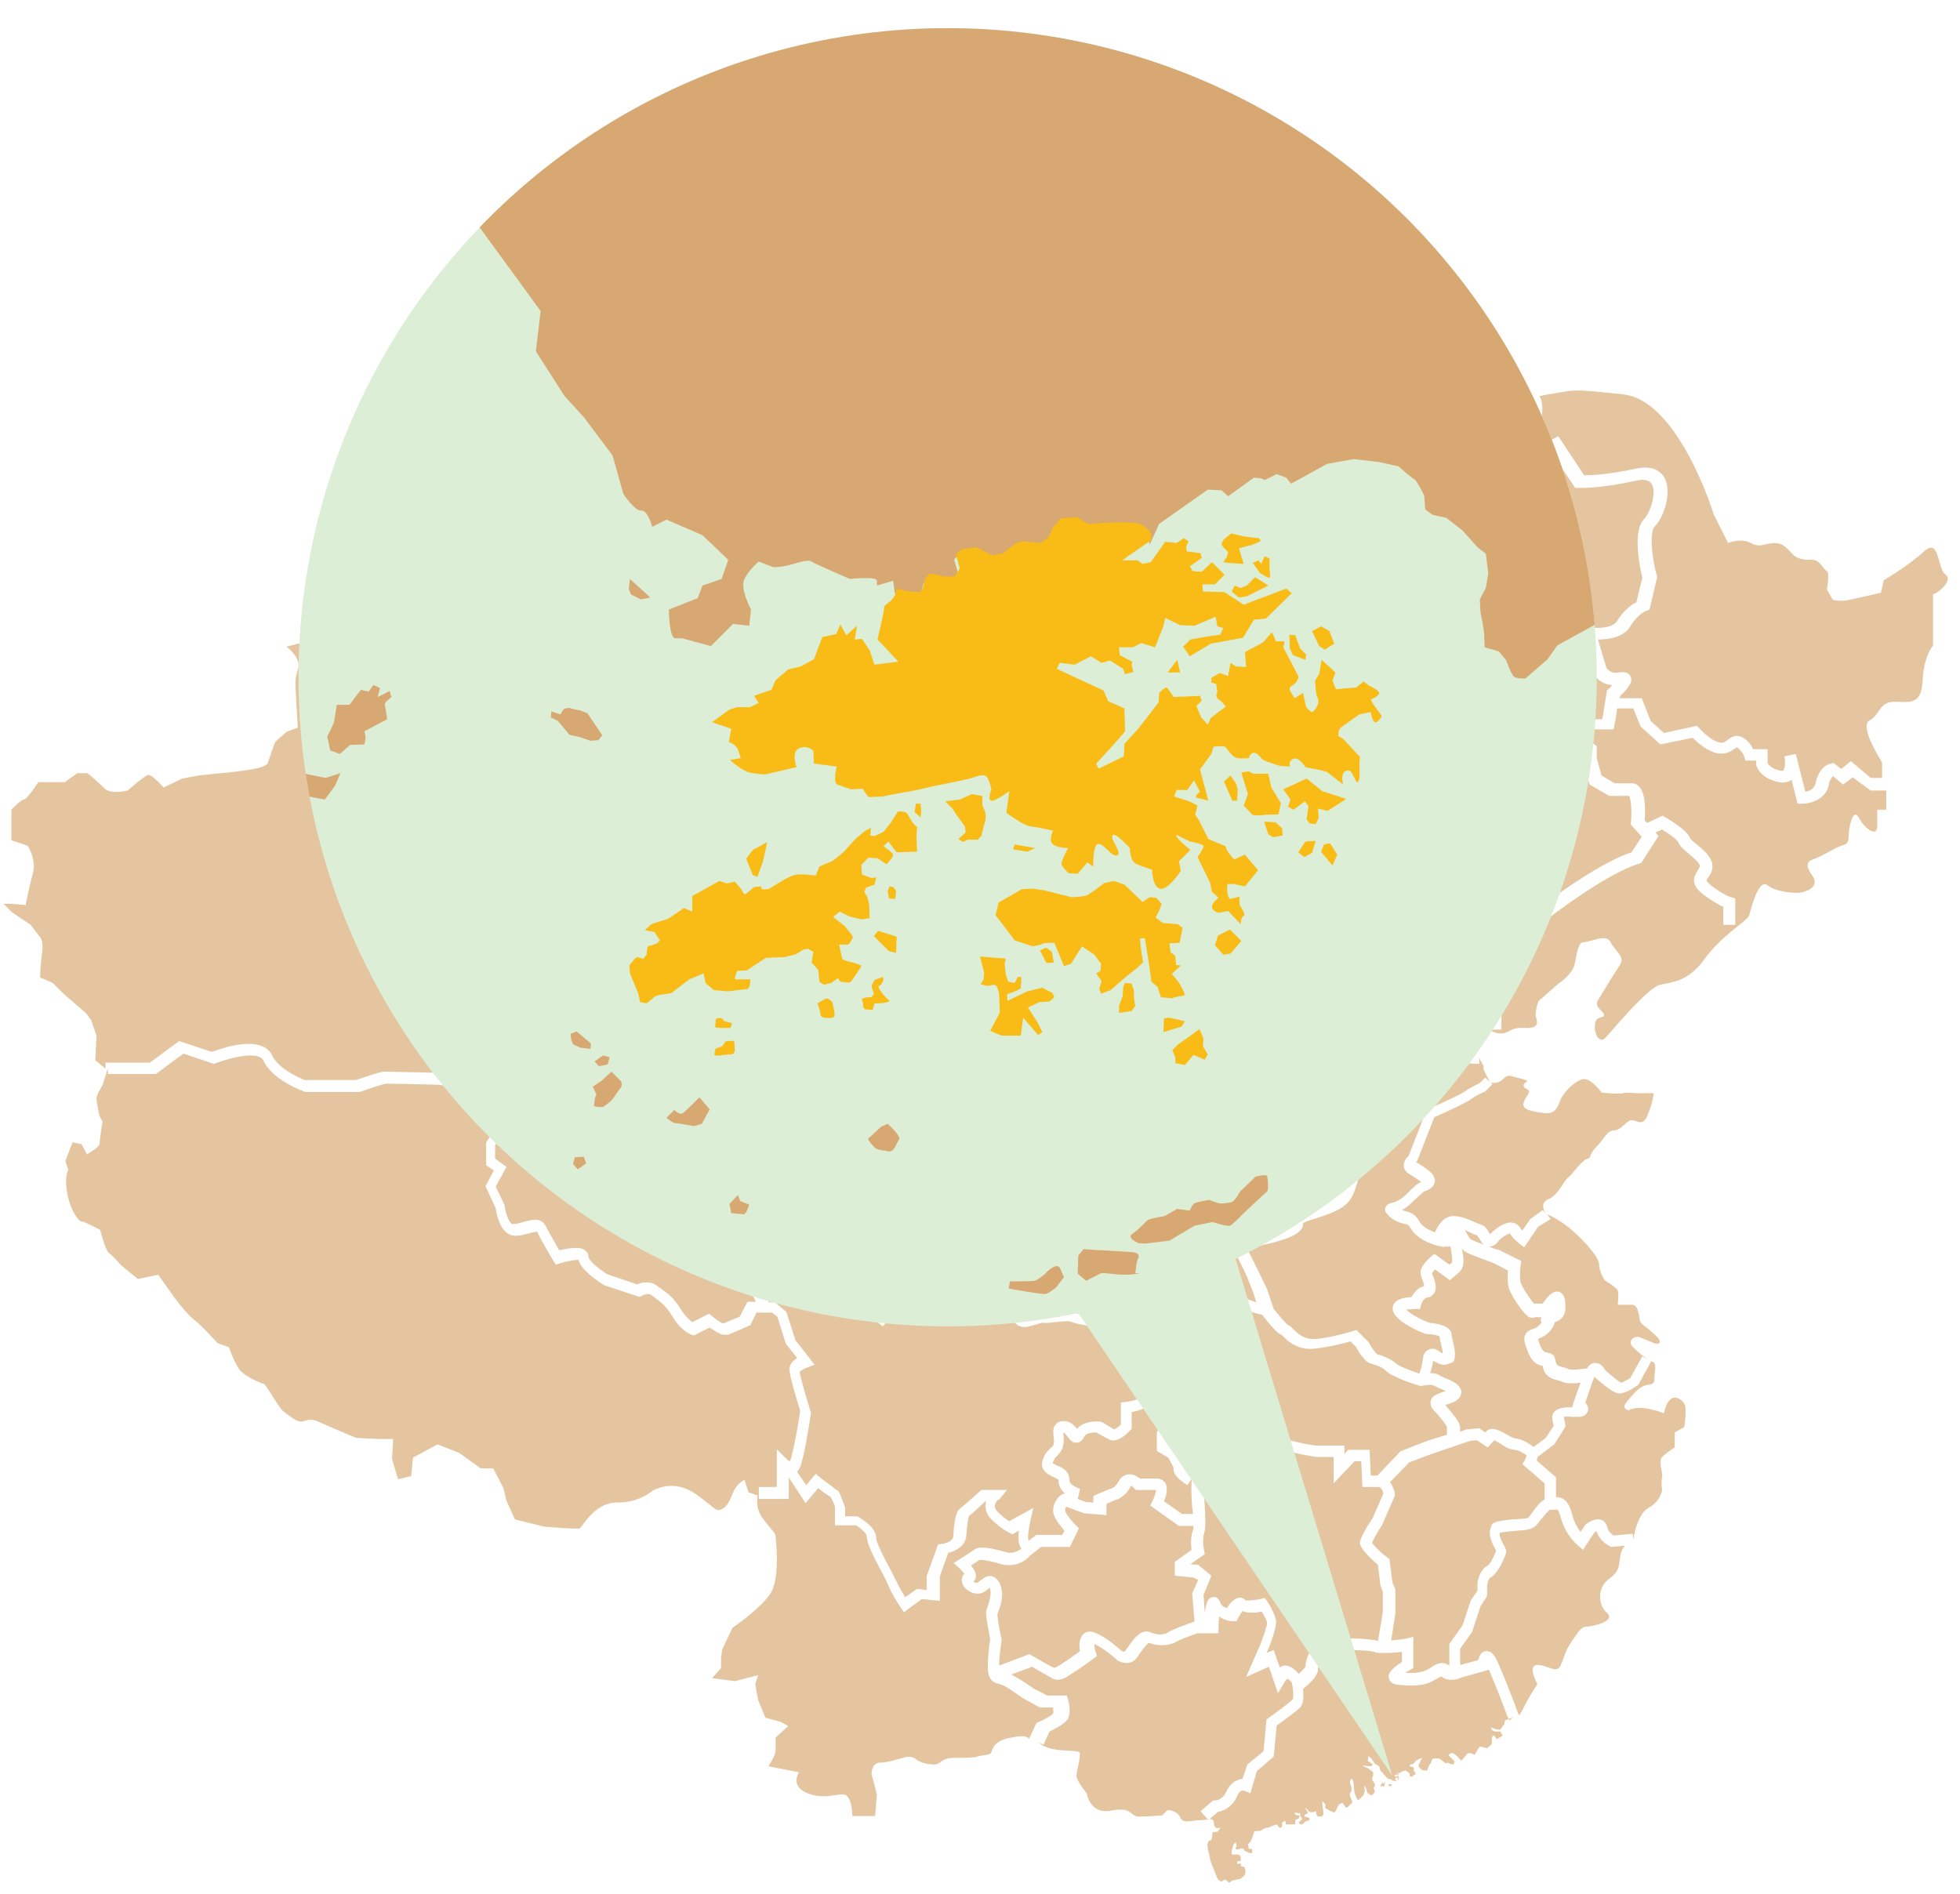 <?xml version="1.0" encoding="utf-8"?>
<!-- Generator: Adobe Illustrator 21.1.0, SVG Export Plug-In . SVG Version: 6.00 Build 0)  -->
<svg version="1.1" id="Layer_1" xmlns="http://www.w3.org/2000/svg" xmlns:xlink="http://www.w3.org/1999/xlink" x="0px" y="0px"
	 width="327px" height="316px" viewBox="0 0 327 316" style="enable-background:new 0 0 327 316;" xml:space="preserve">
<style type="text/css">
	.st0{opacity:0.67;fill:#D7A871;}
	.st1{fill:#DDEED6;}
	.st2{clip-path:url(#SVGID_2_);fill:#D7A871;}
	.st3{fill:#F9BB15;}
</style>
<path class="st0" d="M126.6,211.8l-1.2,3.9l0.7,1.5h-1.4l-1.3,2.5l-2.7,1.1h-0.1c-0.3-0.1-1.1-0.6-1.8-1.2l-0.5-0.4l-2.8,1.4
	c-0.4-0.3-1.1-0.9-1.9-2.1c-1.2-2-2.2-2.7-3.2-3.4c-0.2-0.2-0.5-0.3-0.7-0.5c-1.1-0.9-2.5-0.7-3.4-0.3l-5-1.7c-1.6-1-3-2.3-3.1-2.8
	c0-0.5-0.2-0.9-0.6-1.2c-0.9-0.7-2.8-0.3-4.3,0c-0.6-1.1-1.8-3.1-2.3-4.1c-0.7-1.4-2.4-1-3.7-0.6c-0.6,0.2-1.6,0.4-1.9,0.3
	c-0.7-0.5-1.1-2.2-1.2-2.9l0-0.2l-1.5-3.1l1.8-3.3l-1.9-1.4v-2.2c0.4-0.6,1.3-2.2,1.7-2.7c0.4-0.6,0.9-2.1,1.3-3h7.4v-3.1l2.3-2.4
	l0-0.4c0-0.4,0.2-3.7,0-5.1c-0.2-1.4-1.9-3.2-2.7-3.9v-2c0.2-0.3,1.1-0.9,1.9-0.9h11l3.7,2.3h1.4v1.5l3.4-0.3l0.9,0.8v2.3l2.7-0.3
	l1.7,0.6l3.1,1.9l3.7,0.3l2.5-2.8l1.5-3.3v-0.6h1.4l2.6,2.4l4.9-0.9l5.8,8.4l2.2-2.6c0.8,1,1.9,2.4,2.5,3.2c1,1.3,4.9,2.8,5.7,3
	l0.2,0.1h1.4l0.1,0.4l0.1,0.2c0.1,0.2,1.7,4,3.1,5.8c0.8,1,1.5,3.2,1.9,4.6l-2.4,0.8v2.7l-2.1,1.4l-1.4,2.9l-1,1.3
	c-0.4,0.6-0.9,2-0.2,3.5c-0.4,0.1-1.3,0.2-2.1-0.5c-2.1-1.8-4.9-0.2-5-0.1l-0.7,0.4l1.8,4.2l2.3,1.9v2.1l-2.1,0.9l-1.8,2.2l-1.3-1
	l-3.6-3l-0.6,1c-0.2,0.4-1.1,1.5-1.9,1.9c-0.3-0.1-1.3-1.2-2.7-4.8c-0.9-2.4-1.6-4.2-1.6-4.2l-0.2-0.5l-0.5-0.1
	c-0.7-0.2-4.3-1.2-5.6-1.2C127.5,206.5,126.7,208.3,126.6,211.8z M192.9,201.2c0.7-0.3,1.3-0.7,1.6-0.9c0-0.4,0-1.3,0-1.8
	c0-0.5-0.1-1-0.1-1.4c0-0.9-0.1-1.3-0.9-2c-0.8-0.8-1.2-2-1.3-2.6l-3.9-2.6l-0.9-0.9h-1.6c-0.3,0.3-0.9,1-1,1.3c0.1,0.6,0,2,0,2.7
	l2.7,3.2l0,0.4c-0.1,1.1-1,3.4-3.5,3.6c-0.3,0-0.5,0.1-0.6,0.2c-0.2,0.3-0.1,0.8,0,1.2c0.2,0.2,0.3,0.3,0.5,0.4l2.2,1.1
	c0.6,0.4,1.9,1,2.7,1c0.1,0,0.1,0,0.2,0c0-0.2,0-0.4,0-0.6c0-0.1,0-0.3,0-0.5c0-0.4,0.2-0.8,0.5-1.1
	C190.3,201.2,192,201.1,192.9,201.2z M199.1,263.2l-3.1-0.3v-2.3l2.8-2c-0.1-0.8-0.2-2,0.2-3.2c0.1-0.2,0.1-0.5,0.1-0.8h-2.4
	l-4.8-3.4l0.4-0.8c0.3-0.6,0.5-1.4,0.6-1.8h-3.4l-0.3-0.3c-0.2-0.2-0.4-0.4-0.5-0.4c0,0-0.1,0.1-0.1,0.2c-0.9,1.6-2.1,2.1-2.6,2.2
	l-1.4,0.6v1.9l-3.7-0.3l-3-1.1c-0.1,0.1-0.2,0.3-0.2,0.6c0,0.4,0.9,1.6,1.8,2.5l0.5,0.5l-1.5,3.1h-4.8l-1.9,1.5
	c-0.9,1.1-2.8,1.9-4.7,1.4c-2.3-0.7-3.4-0.8-3.7-0.7c-0.2,0.1-0.8,0.5-1.4,0.9c0.5,0.6,0.9,1.3,0.8,1.9c0,0.3-0.2,0.6-0.4,0.8
	c0.1,0.1,0.4,0.2,0.6,0.2c0.1,0,0.4-0.3,0.6-0.4c0.5-0.4,1.1-0.9,1.9-0.7c0.8,0.2,1.2,1,1.3,1.2c0.8,1.7,0.2,3.5-0.2,4.6
	c-0.1,0.2-0.2,0.5-0.2,0.6c0,0.3,0.3,2.4,0.7,4.1l0,0.2l0,0.2c0,0-0.4,2-0.4,4l5-1.9l0.4,0.2c1,0.6,3.1,1.8,3.8,2.1
	c0.3-0.1,0.8-0.4,1.1-0.6c0.2-0.1,0.4-0.3,0.6-0.4c0.4-0.2,1.7-1.2,2.6-1.8c-0.2-0.9-0.2-2.2,0.6-2.9c0.3-0.3,1-0.6,2.1-0.1
	c2,0.9,3.8,2.6,4.3,3c0.1,0,0.3,0.1,0.4,0.1c0.1-0.1,0.4-0.5,0.6-0.8c0.9-1.3,2.2-3.2,3.9-2.4c1.1,0.5,2.3,0.3,2.7,0
	c0.7-0.5,3.5-1.5,4.1-1.7l0.2-0.1h0.2l-0.4-4.7l1-2.3L199.1,263.2z M223.7,273.6c1.3-0.3,2.9-0.3,5.1,0c0.4,0,0.8,0.1,1.1,0.2
	l0.8-4.8v-3.4l-0.4-1.1l-0.4-3.4c-3-2.6-3-3.4-3-3.7c0-0.6,0.7-2,2.1-4.1l1.8-4.1c-0.1-0.4-0.3-1.1-0.9-1.1h-2.6l-0.2-4.3H226
	l-3.5,3.7v-4.4l-2.8,0c-0.1,0-3.6-0.5-7-1.6c-3.5-1.2-4.8-1.2-5.2-1.2c0.6,2.3,0,3.5-0.2,3.7l-0.8,1.4l-0.8-1.2
	c-0.1-0.1-0.7-0.4-1.9-0.4c-1.6,0-2.7,1.3-2.9,3.4c-0.1,1.2,0,2.7,0.1,4.1c0.1,1.9,0.2,3.5-0.1,4.5c-0.4,1.3,0,2.9,0,2.9l0.1,0.6
	l-2.4,1.7l1.3,0.1l2.2,1.8l-1.3,3.2l0.2,3c0.3-2.4,0.8-2.5,1.3-2.6c0.3-0.1,0.9-0.1,1.3,0.9c0.2,0.6,0.7,0.8,1.1,0.9
	c0.4-0.7,1.1-1.5,1.9-1.7c0.4-0.1,0.9,0.1,1.2,0.4c0.3,0.1,1.5,0,2.5-0.2l0.7-0.2l0.4,0.6c0.4,0.5,1.5,2.4,1.5,3.5
	c0,1-0.9,3.5-1.2,4.2l-0.4,0.9l1.2-0.5l1,2.9c0.3-0.2,0.6-0.3,0.9-0.3c1,0,1.9,0.9,2.3,1.4c0.5-0.5,1-1,1.1-1.2
	c0-0.8,0.4-2.6,1.6-3.2c0.4-0.2,1.1-0.4,2,0.2c0.4,0.3,0.8,0.5,1.2,0.8c0-0.7,0-1.4,0.3-1.9C223,274,223.3,273.7,223.7,273.6z
	 M208,212.9l-2.1-4.3c-0.2,0-0.4,0-0.7,0c-0.6,0-1-0.3-1.3-0.8c-1-1.8,1.3-6.8,1.8-7.6c0.5-0.8,0.1-2.6,0-3.2c0-0.2-0.1-0.3-0.1-0.4
	c0-0.2,0-0.7,0-2.6c0-1.3,0-2.7,0-3.3c0-1.3,0.9-2.7,1.3-3.2c0.2-0.5,0.7-2.1,0.9-3.2c0.1-0.3-0.7-1-1.1-1.4c-0.5-0.4-0.9-0.8-1-1.2
	c-0.5-1.2,0.8-2,2.3-3c0.6-0.4,1.2-0.8,1.7-1.2c0.5-0.4,0.4-2.2-0.1-3.9c-0.4,0.1-0.7,0.1-0.7,0.1h-2.2l-4.9,3l-3.8,4.9
	c0,0-1.2,1.6-1.4,3.2c-0.1,0.7-0.4,1.1-0.7,1.2c-0.9,0.6-2.2,0.3-3.5-0.1c-0.6-0.2-1.3-0.3-1.8-0.4l-1.4,2.4l0.5,0.6l4.4,2.9
	l0.1,0.4c0.1,0.4,0.3,1.4,0.9,2c1.1,1.1,1.4,2,1.4,3.4c0,0.3,0,0.8,0,1.3c0.1,1.6,0.1,2.3-0.2,2.8c-0.1,0.2-0.4,0.8-2.8,1.8
	l-0.2,0.1l-0.2,0c-0.8-0.1-1.8,0-2.1,0.2c0,0.1,0,0.1,0,0.2c0,0.7,0,1.5-0.5,2.1c-0.4,0.4-0.9,0.6-1.6,0.6c0,0,0,0,0,0
	c-1.5,0-3.4-1.1-3.7-1.3l-1.4-0.7c-0.5,0.9-1,2-1,2.5c0,0.4,0.1,0.4,0.6,0.6c0.2,0,0.3,0.1,0.5,0.2c0.9,0.5,0.8,1.6,0.6,2.3
	c0.2,0.2,0.3,0.4,0.4,0.7c0.1,0.5,0,1.1-0.5,1.8c-0.7,1.1-1,2.8-1,2.8l-0.2,1.2l-1.2-0.4c-0.8-0.3-1.6-0.5-2.1-0.5
	c0,1.4,0,3.2,0,3.3l-1,0c0.3,0.1,0.6,0.1,0.8,0.3c0.4,0.2,1.7,0.4,2.7,0.5c2.2,0.3,3.8,0.5,4.1,1.6c0.5,0.5,2.8,1.4,4.7,2.1h4v0.3
	l4.6,1.7v-3.1l0.6-0.2c1.2-0.4,2.5-1,3.2-1.3c0-0.1,0-0.1,0-0.2l-1.6-1l-3.8-3.3l2.4-0.1c0,0,1.1-0.1,2,0c0.1,0,0.5-0.1,0.7-0.1
	c0.9-0.2,2.2-0.4,3.4,0.2c0.6,0.3,1.8,0.7,2.9,1.1l-0.5-1.6L208,212.9z M177.8,196.7c0.1,1.1,2.1,2.8,2.8,3c0.3,0.1,0.6,0.2,0.9,0.4
	c0.1-0.2,0.1-0.4,0.3-0.6c0.3-0.5,0.9-1.1,2.1-1.2c1.1-0.1,1.5-1,1.7-1.5l-2.6-3.1l0-0.4c0-0.8,0.1-2.4,0-2.8c0-0.2-0.1-0.9,1-2.3
	c1-1.1,1.4-1.1,1.6-1.1h1.8l1.1-1.8c-1.5-0.7-2.9-2.2-3.6-3.1c-1.3-1.8-1.1-2.8-0.7-3.4c0.6-0.9,0.6-1.2-0.1-3.7l-0.1-0.3
	c0-0.1,0-0.1,0-0.1c-0.4,0.2-1.2,0.9-1.8,1.7c-0.3,1-1.8,5.9-2.3,7c-0.5,1.2-1.9,2.4-3.8,3c0.6,0.7,1.3,1.6,1.5,2.6
	c0.3,1.3,0.2,2.4,0.1,3.2c0,0.3-0.1,0.7-0.1,0.8c0.2,0.6,0.2,1.2,0.2,2.1C177.8,195.5,177.7,196.1,177.8,196.7z M237.1,231.3
	l-0.3-0.1c-1.1-0.3-4.6-1.5-5.6-2.5c-0.5-0.5-1.2-0.8-1.9-1c-0.3-0.1-0.6-0.2-0.9-0.3c-0.8-0.4-1.7-1.8-2.2-2.7l-0.9-0.9
	c-1,0.3-3.2,0.9-5.8,1.2c-3,0.4-4.7-1.3-5.5-2.1c-0.1-0.1-0.1-0.1-0.2-0.2c-0.4-0.1-1.2-0.7-3.2-3.3c-0.9-0.2-3.5-1-4.7-1.6
	c-0.6-0.3-1.4-0.2-2.1,0c-0.2,0-0.3,0.1-0.5,0.1l2.1,1.3l0.1,0.5c0.2,1.5,0,1.8-0.1,2c-0.2,0.3-0.3,0.5-3.6,1.8v2.4l1.8,0.6v3.4
	l2.8,4.1l-0.6,0.6c-0.5,0.5-3,2.9-4.5,3.4c-1.1,0.4-1.9,0.3-2.8,0.2c-0.5-0.1-1-0.1-1.6-0.1c-0.9,0-1.6,1.1-1.8,1.5v1.5l1.3,0.7
	l0.1,0.2c1.2,1.8,1.4,2.7,1.3,3.2c0.2,0.2,0.7,0.6,1.2,0.9c0.6-2.5,2.4-4.1,4.7-4.1c0.8,0,1.4,0.1,1.9,0.2c0-0.3-0.1-0.8-0.2-1.3
	c-0.2-1,0.2-1.6,0.5-1.9c1-0.9,2.9-0.7,7.2,0.7c3.1,1,6.1,1.5,6.6,1.5h4.6v1.4l0.6-0.7h3.6l0.2,4.3h0.8c0.1,0,0.2,0,0.3,0l3.8-4
	l0.2-0.1c0.2-0.1,3.9-1.6,5.6-2.1c0.5-0.1,1.2-0.4,2-0.6c0-0.4,0-1,0-1.3c-0.1-0.4-1.2-1.7-1.9-2.5l-0.3-0.3
	c-0.5-0.5-0.6-1.1-0.5-1.6c0.2-0.8,1.1-1.1,1.9-1.4c0.2-0.1,0.4-0.1,0.6-0.2c-0.4-0.2-0.8-0.4-1.1-0.5c-0.5-0.2-0.8-0.4-1.1-0.5
	c-0.2-0.1-1.1,0-1.7,0.1L237.1,231.3z M166.4,252.2c0.9,0.9,1.6,1.4,2,1.6l4-2.2l-0.5,2.2c-0.3,1.3-0.5,2.8-0.3,3.3l1.3-1h4.3
	l0.4-0.7c-0.7-0.8-1.9-2.2-1.9-3.4c0-1.3,0.9-2.3,1.4-2.6l0.4-0.2l0.3,0.1c-0.7-0.6-1.2-1.3-1.2-2.3c0-0.2-0.3-0.3-0.9-0.6
	c-0.7-0.3-2.4-1.1-1.7-2.9c0.4-1.2,1-1.6,1.4-2c0.3-0.2,0.3-0.3,0.4-0.6c0.1-0.3,0-0.7,0-1.1c-0.1-0.7-0.2-1.5,0.3-2.1
	c0.3-0.4,0.8-0.6,1.4-0.6c1,0,1.7,0.7,2.2,1.3c1-1.2,2.8-1.3,3.8-1.2l0.2,0l0.2,0.1c0.4,0.2,1.4,0.9,2,1.2c0.2-0.1,0.7-0.4,1.1-0.8
	V234l0.9-0.1c0.9-0.1,1.9-0.4,2.3-0.6c0.1-1.1,1.2-2.3,2.3-3.2l0.9-1.7v-3.3h-2.4l-0.2-0.1c-4.8-1.7-5.8-2.6-6-3.2
	c-0.5-0.2-1.8-0.4-2.6-0.5c-1.3-0.2-2.6-0.4-3.3-0.7c-0.6-0.3-1.8-0.1-2.8,0c-0.9,0.1-1.6,0.2-2.2,0.1c-0.2,0-0.7,0.2-1.1,0.3
	c-1,0.3-2.1,0.7-3,0.1c-0.3-0.2-0.8-0.6-1-1.4c-0.3-1.2-0.1-2.1,0.1-2.8c0.1-0.6,0.2-0.9,0-1.3c-0.5-1.1-1.5-1.7-2.3-2.1
	c-0.7-0.4-3.1-1.2-3.9-1.6l-0.7-0.2l0-0.7c0-1-0.1-2.1-0.3-2.4c-0.5-0.1-0.9-0.4-1.3-0.7c0,0-0.1-0.1-0.1-0.1c0,0.1-0.1,0.1-0.1,0.3
	c-0.6,1.3-1.4,2.4-1.9,3c0.3,0.4,0.5,0.9,0.4,1.5c-0.1,0.5-0.3,1.1-1.3,1.5c-1.5,0.7-2.7,1.3-2.7,1.3l-0.3,0.2l-1.5-0.1v1.2
	l-2.9,1.3l-2.7,3.3l-2.9-2.2l-1.9-1.6c-0.5,0.7-1.4,1.5-2.4,1.8c-1.7,0.6-3.3-1.3-5.1-5.9c-0.6-1.7-1.2-3.1-1.4-3.8
	c-1.4-0.4-3.4-0.9-4.3-1c-0.3,0.5-0.5,2.1-0.6,3.6l0,0.1l-1.1,3.4l0.7,1.6h1l1.9,1.6l1.5,4.7l3.2,4.1l-1.3,0.5
	c-0.5,0.2-1,0.5-1.2,0.7c0.1,0.7,1,3.9,1.8,6.5l0.1,0.2l0,0.2c-0.2,1.3-1.2,7.8-1.9,9.2c-0.1,0.2-0.3,0.4-0.4,0.6l1.5,2.2l1.6-1.9
	l0.7,0.6c1,0.8,2.2,1.6,2.6,2c0.5,0.1,0.7,0.6,1.1,1.7c0.2,0.5,0.4,1.1,0.4,1.1l0.1,0.2v1.5h2l0.2,0.1c0.5,0.3,3,1.7,3,3.6
	c0,0.7,1.4,3.4,2.2,4.9c0.5,0.9,0.9,1.8,1.2,2.3c0.4,0.9,1,1.9,1.4,2.6l2-1.4l1.6,0.2v-2.3l1.9-5.3l0.6-0.1c0.4,0,1.8-0.4,1.9-1.1
	c0.1-0.4,0.1-0.8,0.1-1.2c0.2-1.6,0.3-3.1,1.2-3.7c0.4-0.3,2.1-1.8,3.1-2.7l0.3-0.3h4.3l-1.3,1.6
	C166.3,250.2,165.5,251.3,166.4,252.2z M226.6,166.7c0.1-1.8-0.1-2.7-0.2-3.1l-2.9,0.9v3.4l-1.2-0.2c0,0-1-0.2-1.9,0
	c-1,0.2-3.3,0.1-4.6,0.1c-0.5,1.1-1.4,3.2-2.8,4.3c-0.5,0.5-1.1,0.8-1.7,1c0.5,1.6,1,4.6-0.6,5.9c-0.6,0.5-1.3,0.9-1.8,1.3
	c-0.4,0.3-1,0.6-1.3,0.9c0.1,0.1,0.2,0.2,0.3,0.2c0.8,0.7,2.1,1.8,1.7,3.3c-0.3,1.4-1,3.4-1,3.5l-0.1,0.2l-0.1,0.1
	c-0.4,0.5-1,1.6-1,2.1c0,0.6,0,2,0,3.4c0,1,0,2.2,0,2.4c0,0,0,0.1,0,0.2c0.2,0.9,0.7,3.2-0.2,4.7c-0.7,1.2-1.8,4.3-1.8,5.3
	c0.5,0,0.6-0.1,1.2-0.2c0.5-0.1,1.4-0.4,3-0.7c4.2-0.9,5.2-1.6,5.5-1.8c0-1.5,1.3-1.9,3.2-2.5l0.9-0.3c1.8-0.6,3.7-1.2,4.4-2.5
	c0.7-1.3,1.2-3.9,1.4-4.9c-0.6-0.9-1.5-2.6-1-3.9c0.2-0.6,0.4-1.4,0.6-2.3c0.1-0.6,0.3-1.3,0.5-2c0.2-0.5,0.4-1,0.6-1.3
	c0.4-0.7,0.5-0.9-0.4-1.9c-2.1-2.3-2.1-5.5-2.1-5.7v-0.5l0.4-0.3c1.1-0.7,2.4-1.7,2.6-1.9c0.1-0.1,0.2-0.2,0.3-0.3
	c0.5-0.4,1.1-0.9,1.2-2.1c0.1-0.4-0.2-0.9-0.6-1.4c-0.1,0-0.1,0-0.2,0c-1.1,0.1-1.4-1.2-1.5-1.7l-0.5-2.3l1.4,0.9
	C226.6,166.9,226.6,166.8,226.6,166.7z M250.2,253.8c1-0.2,1.9-0.3,2.8-0.3c0.7-0.1,1.8-0.1,2-0.3c0.1-0.1,0.4-0.5,0.6-0.8
	c0.6-0.8,1.2-1.7,2.1-2.2v-2.7l-3.7-3.2l0.4-0.7c0.1-0.2,0.3-0.6,0.3-0.8c-0.3-0.2-0.5-0.3-0.7-0.4c-0.4-0.3-0.6-0.4-1.4-0.5
	c-0.9-0.1-1.7-0.6-2.4-1.1c-0.3-0.2-0.7-0.4-0.9-0.5l-1.1,1.2l-1.8-1.2l-1.1,0.1c-0.6,0.2-3.5,1.2-5,1.7c-1.3,0.4-4.4,1.6-5.2,1.9
	l-3.2,3.3c0.5,0.7,0.8,1.5,0.8,2l0,0.3l-2.1,4.8c-0.7,1.1-1.5,2.5-1.7,3c0.3,0.5,1.4,1.6,2.6,2.5l0.3,0.2l0.5,3.9l0.5,1.2l0,4
	l-0.7,4.5c1.5-0.1,2.5-0.3,2.5-0.3l1.2-0.3l0,5.2l-0.5,0.3c-0.3,0.2-0.6,0.3-0.8,0.5c1.3,0.1,2.6,0,3.6-0.5c0.3-0.2,0.6-0.3,0.8-0.5
	c0.8-0.5,1.7-1,2.9-0.2v-3.6l2.2-3.1l1.4-4.2l1.1-1.6l0-1.4c0.1-0.4,0.4-2.1,1.7-2.8c0.4-0.2,1.2-1.7,1.4-2.5c0,0,0,0,0,0
	c-0.5-0.9-1.5-2.6-0.8-4C248.7,254.5,249.2,253.9,250.2,253.8z M241.2,227.7c-0.8,0.1-1.4-0.3-2-0.6c0,0-0.1,0-0.1-0.1
	c-0.1,0.8-0.3,1.5-0.5,2.1c0.6,0,1.2,0.1,1.6,0.4c0.1,0.1,0.5,0.2,0.8,0.4c1.3,0.5,2.6,1.1,2.8,2.2c0,0.3,0,0.8-0.5,1.3
	c-0.5,0.5-1.2,0.7-1.8,0.9c-0.1,0-0.2,0.1-0.3,0.1l0,0.1c1.4,1.7,2.3,2.7,2.4,3.6c0,0.2,0,0.5,0,0.8c0.6-0.2,1-0.4,1-0.4l0.1,0
	l2.1-0.2l1,0.7l0.1-0.1c0.9-1,2.3-0.2,3.2,0.3c0.6,0.3,1.2,0.7,1.7,0.8c1.3,0.2,1.8,0.6,2.3,0.9c0.2,0.1,0.3,0.2,0.6,0.4
	c0.1,0,0.1,0.1,0.2,0.1l2-1.5l1.3-2l-0.2-1c-0.1-0.7,0.1-1.2,0.4-1.4c0.7-0.7,1.8-0.7,2.9-0.7l0.1-0.4c0-0.1,0.7-2,1.3-3.7
	c-0.6,0.1-1.1,0.1-1.6,0.1c-0.7,0-1.2-0.1-1.6-0.3c-0.1-0.1-0.4-0.1-0.6-0.2c-0.7-0.2-1.8-0.4-2.3-1.6c-0.1-0.3-0.2-0.6-0.2-0.8
	c-1.1-0.2-2-0.7-2.8-3.2c-0.3-0.8-0.4-1.5-0.1-2.1c0.3-0.5,0.8-0.7,1.1-0.8c0.3-0.1,0.7-0.2,1.2-0.7c0.2-0.2,0.3-0.3,0.4-0.4
	c-0.2-0.3-0.2-0.6,0-0.9c-0.5,0-1-0.1-1.2,0c-0.2,0.1-0.5,0.1-0.8,0c-1-0.4-3.3-4-3.5-5c-0.2-0.9-0.2-2.1-0.1-2.8l-2.5-1.3
	c-0.8-0.3-4-1.4-4.7-1.9c-0.2-0.1-0.3-0.3-0.5-0.5c0.3,1.7,0.6,3.1-0.6,4.1l-1.4,1.2l-2.5-1.8c-0.2,0.2-0.4,0.5-0.5,0.6
	c0,0.1,0.1,0.4,0.2,0.5c0.3,0.9,0.7,2,0.2,2.8c-0.2,0.3-0.5,0.7-1.2,0.8c-0.7,0.1-1,1.2-1,1.2l-0.2,0.7l-0.8,0
	c-0.5,0-1.1,0.1-1.5,0.1c1,1,3,1.9,3.9,2.2c1.7,0.2,3.7,0.6,3.7,2.1c0,0.2,0.1,0.6,0.2,1c0.3,1.3,0.6,2.7,0,3.5
	C242,227.4,241.6,227.6,241.2,227.7z M136.8,153.2l1.2,3l2.1,2.7c0.1,0,0.2,0.1,0.2,0.1c1-1,5-2.2,6.6-1.6c0.2,0.1,0.4,0.1,0.6,0.1
	c1.3,0.1,1.8,0.8,1.8,2.5c0,1.6-1.2,3.3-2.1,4.5c-0.2,0.3-0.4,0.6-0.6,0.9c0.4,0.4,1.3,1.2,2.2,2l2.3,1.3l1.3,4l2.4,0.9
	c0.5-0.9,1.6-2.2,3.4-2.7c1.8-0.5,2.9-0.1,3.7,0.2c0.3,0.1,0.5,0.2,0.7,0.2c0.2,0,1-0.4,1.5-0.7c1.8-0.9,3.8-1.9,4.9-0.6
	c0.8,1,2.6,3.3,0.9,5.4c-0.9,1.1-2.6,2.7-3.3,3.3v2.6c0.2,0.9,0.4,1.8,0.6,2.3c0.5,0,1.2,0.2,2.2,0.4c1.3,0.3,3,0.7,4.3,0.7
	c2.1,0,3.8-1.4,4.1-2.1c0.3-0.9,1.6-5,2.3-7l0-0.2l0.1-0.1c0.7-0.9,2.3-3,3.9-2.7c0.5,0.1,1.2,0.5,1.5,1.7l0.1,0.3
	c0.6,2.5,0.9,3.5-0.2,5.2c0,0.3,0.4,1.2,1.5,2.2c1.2,1.2,2.1,1.6,2.4,1.6c0.9-0.3,2,0,3.2,0.3c0.6,0.1,1.4,0.4,1.8,0.4
	c0.3-2,1.7-3.9,1.8-4l4-5.2l5.6-3.4h2.8c0,0,1.7,0,3-1.1c1.1-1,2.2-3.3,2.5-4.2l0.2-0.7l0.7,0c1.5,0.1,4,0.2,4.8,0
	c0.5-0.1,1.1-0.1,1.5-0.1v-2.5l2.8-0.9l-1-5l0.2-0.3c3.4-6,4.5-6,4.9-6.1c0.4,0,0.8,0.1,1,0.5c0.5,0.6,1,1.6,1.3,2.3l4.1-1.5
	c0.9-0.4,2.7-1.2,4-0.9c0.3-0.6,0.6-1.7,0.9-2.8l0.1-0.6l6.1-1.5l2,3.8l1.2,3.2l-0.7,0.5l1.2,0.8c0.8,0.6,2.2,1.2,2.5,0.9
	c0.1-0.4-0.3-1.8-0.5-2.6c-0.5-1.7-1-3.4-0.3-4.4c0.2-0.3,0.7-0.7,1.6-0.7c2.3,0,3.9,1.9,4.7,3.2c2.6-1.9,9.9-7.2,14.8-8.8l1.7-2.6
	l-1.8-2l0-0.4c0.2-1.9,0-3.9-0.3-4.4h-3.3l-3.3-1.9l-1.1-3.9v-1.2l-2.8-2.1l0.4-3.7h5.6l0.1-0.4l0.7-4.4l0.2-0.2
	c0.3-0.2,0.5-0.5,0.7-0.7c-1.8-0.1-2.9-1.3-3.2-2l-0.1-0.2l-2.3-7.6l1.5,0.2c1,0.1,4.1,0.3,4.9-1.1c1.1-1.8,2.5-2.8,3.2-3.1l1-4.1
	c-0.4-1.7-1.7-7.8,0.3-9.8c1-1,2.1-4.3,1.3-5.8c-0.4-0.7-1.3-0.9-2.7-0.6c-6.2,1.4-9.5,1.2-9.6,1.2l-0.5,0l-3.9-5.8
	c-1,0.4-2.5,0.9-3.5,0.4c-0.6-0.3-0.9-0.8-1-1.6c-0.1-0.8,0.1-1.9,0.2-3.1c0.1-1,0.4-2.8,0.3-3.6l-0.5-0.8c-2.5,1-4.1,2.5-5.2,3.6
	c-1.5,1.5-0.3,1.9,0.7,2.7c1,0.9,2.9,3.4,2.1,4.5c-0.9,1-2.2,2.2-2.6,3.4c-0.3,1.2-1,2.7-1.2,3.3c-0.2,0.5-1.9,2.4-1.9,2.9
	c0,0.5-0.5,3.4-0.5,3.4s1.7,1,0.5,1.5c-1.2,0.5-3.1,0.9-3.6,1.7c-0.5,0.9-4.3,3.4-4.3,3.4s-0.7-0.7-2.7-1c-2.1-0.3-1.2,0.3-2.2,1.9
	c-1,1.5-2.2,5-2.4,5.8c-0.2,0.9-2.2,2.7-1.9,3.8c0.3,1,2.6,3.4,3.4,3.3c0.9-0.2,2.1-0.3,3.4-0.5c1.4-0.2,2.7,1.7,3.3,0.5
	c0.5-1.2,0-1.2,2.7-1.2c2.7,0,4.8-0.5,6.3,2.1c1.5,2.6,5,4.1,3.3,5c-1.7,0.9-1,1.5-2.9,0.9c-1.9-0.7-3.6-1-3.6-1l-2.9,1
	c0,0-2.4,0.2-2.6,0.7c-0.2,0.5-1.9,1.5-1.9,1.5l-1.9,0.7c0,0-2.4,3.4-2.4,3.9c0,0.5-0.5,2.1-0.5,2.1l-1.9,0.3l-2.6,1.7l-3.1,0.5
	l-4.3,3.6h-5.5c0,0-2.7-1.5-3.8-0.9c-1,0.7-2.4,3.6-2.4,4.3c0,0.7,1.4,2.2,1.7,2.7c0.3,0.5,0.7,2.7,0.7,2.7s-1,1.7-1.5,1.7
	c-0.5,0-2.6,0.9-2.6,0.9s-2,1.2-2.5,2.2c-0.4,1-0.8,2.1-2.5,2.6c-1.7,0.5-0.3-0.7-1.7,0.5c-1.4,1.2-5,1.2-7.2,1.4
	c-2.2,0.2-9.1,0.9-11.3,1.5c-2.2,0.7-4.3,3.6-7.4,3.3c-3.1-0.3-0.9-1.2-3.3-1.4c-2.4-0.2-2.9,0.7-4.6-0.2c-1.7-0.9-2.1-1.4-3.1-2.2
	c-1-0.9-1-1.7-3.4-1.7c-2.4,0-3.9-2.1-3.9-2.1s-1.2-2.2-6.2-2.2c-5,0-5.7,0.3-7.9-0.5c-2.2-0.9-4.6-1.7-6.7-1.9c0,0-0.1,0-0.1,0v5.3
	l1.7,2.4L136.8,153.2z M256.6,204.7l-2.3,3.4l-0.8-0.6c-0.1-0.1-1-0.7-1.6-1.7c-0.4,0.1-1.4,0.6-2.1,1.5c-0.4,0.5-0.9,0.7-1.4,0.7
	c0.5,0.2,1,0.4,1.5,0.5l0.1,0l3.8,1.9l-0.1,0.7c-0.1,0.5-0.2,2.1,0,2.9c0.2,0.7,1.6,2.8,2.2,3.5c0.3,0,0.8,0,1.5,0
	c1.4-2.2,2.3-2,2.6-2c0.3,0.1,0.9,0.3,1.1,1.4c0.1,1.1,0.4,3.1-1.7,3.7c-0.1,0.5-0.4,1.1-1,1.7c-0.7,0.7-1.4,0.9-1.8,1.1
	c0,0.1,0.1,0.2,0.1,0.4c0.6,1.7,0.9,1.8,1.5,1.9c0.7,0.1,1.2,0.4,1.3,1.3c0,0.2,0.1,0.3,0.2,0.6c0.1,0.2,0.3,0.3,1,0.5
	c0.4,0.1,0.8,0.2,1.1,0.4c0.4,0.1,1.7,0,3-0.2c0.4-0.7,0.9-0.9,1.3-0.9c0.9,0,1.5,0.7,1.7,1.2c1,0.9,2.2,1.9,2.7,2.1
	c0.3-0.1,0.9-0.4,1.5-0.8l2-3.6l0.9,0.5c-0.9-0.6-2.1-1.6-2.6-2.2c-0.7-0.9,0.3-1.9,1.5-1.4c1.2,0.5,2.4,1,2.4,1s1.5,0.2,0.2-1.2
	c-1.4-1.4-2.4-1.9-2.7-2.4s-0.2-2.9-1.4-2.9c-1.2,0-2.4,0-2.4,0s0.2-1.9,0-2.4c-0.2-0.5-2.2-1.7-2.2-1.7s-0.9-1.4-0.9-2.6
	c0-1.2-2.4-3.9-4.6-5.8c-2.2-1.9-4.1-2.6-4.1-2.6l0.6,0.8L256.6,204.7z M246.4,206.1c-0.4-0.1-0.8-0.3-1.2-0.5
	c-0.3-0.1-0.5-0.2-0.8-0.4c0.4,0.8,0.8,1.5,1,1.6c0.2,0.1,1.1,0.5,2.2,0.9c-0.4-0.3-0.6-0.7-0.8-1.1
	C246.7,206.5,246.5,206.2,246.4,206.1z M238.3,198.5c-0.2,0.1-0.3,0.2-0.5,0.2c-0.3,0.1-0.4,0.2-2.2,1.9c-0.6,0.6-1.2,1-1.7,1.3
	c0.2,0.1,0.4,0.1,0.6,0.2c0.8,0.2,1.6,0.4,2.3,1.7c0.5,0.9,1.7,1.5,2.6,1.8c0.5-1.1,1.4-2.7,3.1-2.7c1.3,0,2.6,0.6,3.5,1
	c0.4,0.2,0.7,0.3,1,0.4c0.8,0.2,1.2,0.9,1.5,1.5c0,0,0,0.1,0.1,0.1c0.9-0.9,2.5-2.1,3.7-1.9c0.6,0.1,1,0.4,1.3,0.8
	c0.1,0.2,0.2,0.4,0.4,0.5l1.3-1.9l2.1-1.5l0.6,0.8c0,0-1.4-1.9,0.3-2.6c1.7-0.7,2.6-3.1,3.3-3.6c0.7-0.5,2.1-2.7,3.1-3.1
	c1-0.3,0.2-0.5,1.5-1.9c1.4-1.4,1.9-2.9,3.1-2.9c1.2,0,2.1-1.7,2.9-1.7c0.9,0,1.9,1.2,2.7-0.9c0.9-2.1,1-3.6,1-3.6h-2.9
	c0,0-1.5-0.2-2.2,0c-0.7,0.2-3.6-0.1-3.6-0.1s-1.9-2.7-3.3-2.2c-1.4,0.5-2.7,1.9-3.3,2.9s-0.7,3.1-3.1,2.7c-2.4-0.3-3.6-0.7-3.3-1.7
	c0.3-1,0.9-1.4,0.9-1.9c0-0.5-0.9-0.3-0.9-1c0-0.7,1.5-0.6-0.3-1.1c-1.9-0.4-2.2-0.9-3.1,0c-0.6,0.7-1.6,0.8-2.1,0.6l0.3,0.3
	l-1.2,1.2l-0.2,0.1c0,0-1.5,0.6-2.3,1.3c-0.9,0.6-4.6,2.3-6,2.9l-2.9,7.4l-0.2,0.1c1.4,0.7,2.5,1.7,2.6,1.8c0.3,0.3,0.6,0.8,0.6,1.4
	C239.3,197.6,239.1,198.1,238.3,198.5z M199.4,227.1l-4.2-1.6v3.4l-1.4,2.4l-0.2,0.1c-0.8,0.6-1.6,1.5-1.7,1.9c0,0.3,0,0.7-0.2,1
	c-0.5,0.7-1.8,1.1-2.9,1.3v2.8l-0.3,0.3c-0.9,1-2.3,2-3.4,1.5c-0.6-0.3-1.7-0.9-2.2-1.2c-0.7,0-1.7,0.1-2,0.7c-0.3,0.6-0.7,1-1.2,1
	c-0.8,0.1-1.2-0.5-1.6-1c-0.2-0.3-0.5-0.6-0.7-0.7c0,0.1,0,0.3,0,0.4c0.1,0.5,0.1,1.1,0,1.7c-0.2,1-0.7,1.4-1,1.8
	c-0.3,0.2-0.5,0.5-0.8,1.2c0,0,0,0,0,0c0.1,0.1,0.5,0.3,0.7,0.4c0.8,0.3,2.1,0.9,2.1,2.4c0,1,1.8,1.5,1.8,1.5l-0.4,1.7l1.3,0.5
	l1.3,0.1v-1.1l2.8-1.2l0.1,0c0,0,0.7-0.1,1.3-1.2c0.5-0.9,1.2-1.2,1.7-1.2c0.8-0.1,1.5,0.4,1.9,0.7h2.8c0.6,0,1.1,0.3,1.4,0.7
	c0.5,0.8,0.2,2.2-0.2,3.1l3,2.1h1.8c0-0.4,0-0.7-0.1-1.1c-0.1-1.5-0.2-3-0.1-4.4c0-0.2,0-0.4,0.1-0.5l-0.8,1.2
	c-2.4-1.5-2.4-2.5-2.3-2.9c-0.1-0.3-0.5-1-0.9-1.7l-1.9-1.1V239l0.1-0.2c0-0.1,1.2-2.9,3.7-2.9c0.7,0,1.3,0.1,1.8,0.1
	c0.8,0.1,1.3,0.1,2-0.1c0.7-0.2,2.1-1.4,3.1-2.4l-2.2-3.2v-2.5L199.4,227.1z M268.6,258c-0.2-0.1-1.8-0.9-2.2-2.5
	c-0.1,0.1-0.3,0.1-0.4,0.2l-1.9,2.9l-0.8-0.7c-0.1-0.1-2.1-1.7-2.9-4.7c-0.4-1.4-0.5-1.4-1.1-1.3c-0.2,0-0.4,0-0.7,0
	c-0.3,0.1-1.1,1.2-1.5,1.6c-0.3,0.4-0.6,0.8-0.8,1c-0.7,0.7-1.7,0.8-3.2,0.9c-0.8,0.1-1.6,0.1-2.6,0.3c-0.2,0-0.3,0.1-0.3,0.1
	c0,0.1-0.2,0.4,0.8,2.2c0.2,0.4,0.3,0.6,0.3,0.9c0,0.5-1.3,3.6-2.6,4.3c-0.3,0.1-0.5,0.8-0.6,1.3v1.8L247,268l-1.4,4.3l-2,2.8v2.7
	l3-0.8c0.2-0.7,0.5-1.4,1.2-1.5c1.2-0.2,1.8,1.2,2.1,1.9c1.2,2.6,3,7.4,3.5,8.8c0.3-0.3,0.6-0.8,0.8-1.3c1.4-2.7,2.3-3.9,2.3-3.9
	s-1.8-3.2,0-3.2c1.8,0,3.2,1.6,3.9,0c0.7-1.6,0.7-2.3,1.8-3.9c1.1-1.6,1.6-2.5,2.5-2.5c0.9,0,5-0.9,3.4-2.3
	c-1.6-1.4-1.6-4.3,0.4-5.7c1.9-1.4,1.5-2.3,1.9-4.1c0.1-0.6,0.4-1,0.7-1.4l-2.3,0.2L268.6,258z M309.1,129.7l-1.6,1.2l-1.7-1.4
	c-0.2,0.2-0.6,0.7-0.7,1.5c-0.5,2.4-3.1,3.1-4.4,3.1h-0.8l-1-4c-0.4,0.3-1.1,0.6-2.1,0.4c-3-0.6-3.6-2.4-3.7-2.6l-0.1-0.2v-0.8h-1.8
	l-0.2-0.7c0,0-0.4-1-1.2-1.5c0,0,0,0,0,0c-0.1,0-0.3,0.2-0.4,0.2c-0.5,0.4-1.4,1-2.7,0.8c-1.7-0.2-3.5-1.8-4.3-2.6l-5.4,1.1l-3.3-3
	l-1.2-3h-2.7l-0.2,1.5l-0.4,2h-5.4l-0.1,0.8l2.7,2v2l0.8,2.9l2.2,1.3h2.9c0.5,0,0.9,0.2,1.2,0.6c1.1,1.1,1,4.2,0.9,5.6l0.4,0.4
	l2.6-1.2l0.5,0.3c1.7,1,3.7,2.4,4.1,3.5c0.1,0.2,0.7,0.7,1.1,1c1.2,1,2.6,2.2,2.6,3.6c0,0.9-0.4,1.5-0.7,1.9
	c-0.1,0.2-0.3,0.4-0.3,0.5c0,0,0.1,0.2,0.6,0.7c2.1,1.7,3.5,2.1,3.5,2.1l0.7,0.2l0,0.7v3.7h-2v-3c-0.7-0.3-2-1-3.5-2.2
	c-1.9-1.5-1.5-2.7-0.8-3.8c0.2-0.4,0.4-0.6,0.4-0.8c0-0.5-1.3-1.6-1.9-2.1c-0.9-0.7-1.5-1.3-1.7-1.9c-0.2-0.4-1.4-1.3-2.7-2.1
	l-1.1,0.5l0.5,0.6l-2.9,4.5l-0.3,0.1c-5.5,1.6-15.3,9.2-15.4,9.3l-1,0.8l-0.5-1.2c-0.4-0.9-1.7-3.1-3.4-3.1c0,0,0,0,0,0
	c-0.1,0.5,0.3,1.8,0.6,2.6c0.5,1.7,1,3.4,0.2,4.4c-1.7,2-4.9-0.3-5.2-0.5l-3.3-2.3l1.6-1.3l-0.6-1.8l-1.2-2.2l-3.5,0.8
	c-0.8,3.4-1.7,3.7-2,3.8c-0.4,0.2-0.9,0.1-1.2-0.2c-0.3-0.1-1.6,0.3-2.6,0.8l-0.1,0l-5.9,2.1l-0.4-0.8c-0.2-0.4-0.6-1.4-1.1-2.1
	c-0.7,0.8-1.9,2.7-2.9,4.4l0.8,4l0.2-0.1h0.2c0.2,0,0.6,0,1,0.5c0.7,0.8,1,2.4,0.9,4.9c0,0.6-0.1,1.1-0.1,1.5c0.8,0.8,1.7,2,1.5,3.4
	c-0.2,1.9-1.3,2.8-1.9,3.3c-0.1,0.1-0.2,0.1-0.2,0.2c-0.4,0.4-1.7,1.3-2.4,1.9c0.1,0.8,0.4,2.6,1.5,3.9c1.7,1.9,1.3,3,0.6,4.1
	c-0.2,0.3-0.3,0.6-0.4,0.9c-0.2,0.6-0.3,1.3-0.5,1.9c-0.2,0.9-0.4,1.8-0.7,2.6c-0.1,0.3,0.4,1.5,1,2.4l0.3,0.3l-0.1,0.4
	c0,0.2-0.7,3.9-1.7,5.9c-1,2-3.4,2.8-5.5,3.5l-0.9,0.3c-0.7,0.2-1.6,0.5-1.8,0.7c0.1,1.5-1.9,2.6-7,3.7c-1.1,0.2-1.8,0.4-2.3,0.6
	l1.9,3.8l1.4,2.9l1.1,3.3c0.9,1.1,2,2.4,2.4,2.7c0.4,0.1,0.6,0.4,0.9,0.7c0.7,0.7,1.8,1.8,3.9,1.6c3.3-0.4,6-1.3,6-1.3l0.6-0.2
	l1.9,1.9l0.1,0.1c0.5,0.9,1.2,1.9,1.4,2c0.1,0.1,0.4,0.2,0.6,0.2c0.8,0.3,1.8,0.7,2.6,1.4c0.4,0.4,2.2,1.1,3.9,1.7
	c0.2-0.6,0.5-1.5,0.6-2.5c0-0.3,0.2-1.2,0.9-1.5c0.8-0.4,1.5,0,2,0.4c0.1,0.1,0.2,0.1,0.4,0.2c0-0.5-0.2-1.2-0.3-1.6
	c-0.1-0.5-0.2-0.8-0.2-1.2c-0.3-0.2-1.2-0.4-2-0.4l-0.1,0l-0.1,0c-0.4-0.1-3.6-1.3-5.1-3c-0.7-0.8-0.6-1.5-0.4-1.9
	c0.4-1,1.9-1.2,3-1.3c0.4-0.7,1.1-1.6,2.1-1.8c0-0.3-0.2-0.8-0.3-1.1c-0.2-0.5-0.3-0.9-0.3-1.2c0-1,1.1-2,1.7-2.6l0.6-0.5l2.5,1.8
	l0.3-0.2c0.3-0.2,0.2-0.8,0-2.2l-0.1-0.5c0-0.1,0-0.1,0-0.2c-0.2,0.1-0.5,0.2-0.9,0l-0.1,0.2l-0.9-0.2c-0.1,0-3.4-0.7-4.7-2.9
	c-0.4-0.7-0.6-0.7-1.1-0.8c-0.5-0.1-1.3-0.3-2.2-1c-0.7-0.6-1.1-1-1-1.6c0.2-0.7,0.8-0.8,1.1-0.9c0.4-0.1,1.2-0.3,2.2-1.2
	c1.8-1.8,2.1-2,2.7-2.3c-0.4-0.3-1.1-0.8-1.8-1.2c-0.9-0.5-1.1-1.1-1.1-1.5c0-0.7,0.4-1.3,0.8-1.6l3-7.7l0.4-0.2
	c2-0.9,5.4-2.4,6-2.9c0.8-0.6,2.1-1.2,2.5-1.4l0.9-0.9l0.7,0.7c-0.2-0.7-0.7-1.2-1-2.2c-0.3-1,0.7,0.7-0.3-1
	c-0.1-0.2-0.3-0.5-0.4-0.8l0,1c-0.1,0-0.2,0-0.3,0c-0.9,0-3.6-0.1-4.9-1.3c-0.7-0.6-1-0.9-0.9-1.5c0.1-0.4,0.3-0.7,0.8-0.8
	c0.1,0,0.2-0.1,0.4-0.5c0.1-0.4,0.1-0.7,0.1-1c-0.1,0.1-0.3,0.1-0.4,0.1c-0.6,0.2-1.2,0.3-1.7,0.3c-1.2,0-2.3-0.3-3.3-0.7
	c-0.5-0.2-1.1-0.3-1.6-0.4c-1.6-0.4-2.3-1.1-2.1-2.4c0,0,0,0,0,0c-0.2-0.3-0.2-0.7-0.1-1.1c0.3-0.9,1.8-1.6,2.9-1.9l-0.3-0.3v-3.7
	l0.3-0.3c0.1-0.1,2.1-1.9,3-2.6c1.1-0.9,3.6-0.4,4.6-0.2l0.3,0.1l0.2,0.2c0,0,0.6,0.7,1.4,0.7c0.8,0,1.4,0.2,1.7,0.7
	c0.3,0.5,0.3,1,0.1,1.3l-0.1,0.2c-0.3,0.5-0.6,1.1-0.7,1.5c0.3-0.1,0.6,0,0.8,0.1c0.9,0.4,1.3,1.8,1.4,2.9l0.7,1.5h1.4v3.4h-2V170
	h-0.7l-1.4-2.9l0-0.2c-0.1-0.4-0.2-0.9-0.3-1.3c-0.1,0-0.1,0-0.2,0.1l-0.7,4.1l-0.2,0.2c0,0-0.5,0.5-1.3,1.1c0.1,0.5,0.3,1.4,0,2.5
	c-0.1,0.5-0.3,0.8-0.5,1.1c0.8,0.5,2.3,0.6,3.3,0.6c-0.7-2.1-0.8-4.8,1.8-3.5c3.4,1.7,2.9-0.5,6-0.3c3.1,0.2,1.9-1.5,1.9-2.1
	c0-0.5,0.2-2.2,0.7-2.6c0.5-0.3,2.9-2.6,3.4-2.9c0.5-0.3,1.7-1.4,2.2-2.4c0.5-1,0.5-4.3,1.7-4.3c1.2,0,3.8-1.5,4.5,0
	c0.7,1.5,2.6,2.4,1.5,3.9c-1,1.5-2.9,4.6-3.6,5.8c-0.7,1.2,0.9,1.7,1,2.4c0.2,0.7-1.4,0-1.5,1.7c-0.2,1.7,0.9,3.1,1.7,2.2
	c0.9-0.9,7-8.4,9.2-8.9c2.2-0.5,4.6-0.5,7.4-4.3c2.7-3.8,7-6.3,7.4-7.2c0.3-0.9,1.5-6.3,3.1-5.1c1.5,1.2,4.8,1.4,5.7,1.2
	c0.9-0.2,3.1-1,1.7-2.9c-1.4-1.9-0.5-2.4,0.4-2.7c0.9-0.3,2.8-1.4,3.8-1.9c1-0.5,1.9-0.3,1.9-1.7c0-1.4,0.7-5.1,1.7-3.3
	c1,1.9,3.1,3.4,3.1,1.4c0-2.1,0-2.7,0-2.7h1.5v-3.2h-2.6L309.1,129.7z M14.3,169l0.9,1.2l0.9,2.6l-0.2,4.1l1.7,1.4v-1h7.4l4.9-3.6
	l5.4,1.8c0.7-0.2,2.2-0.8,3.9-1.1c3.3-0.6,5.4,0,6.2,1.7c1.1,2.3,4.7,3.8,5.4,4.1h8.6c1.5-0.5,4-1.4,4.7-1.4c0.7,0,8.6,0.2,8.9,0.2
	l0.1,0l7.1,1.2l4,3.4h6.7v-1.9l2.3-2.4c0.1-1.1,0.1-3.4,0-4.3c-0.1-0.7-1.5-2.2-2.4-3.1l-0.3-0.3v-2.9c0-1.4,2.2-2.8,3.8-2.8H105
	l3.2-7.7l0.1-0.1c0.7-0.9,1.9-2.3,2.7-2.6c0.3-0.1,1.5-0.9,2.4-1.6l5.4-5.1l0.5,0.1c0,0,3.4,0.8,6.1,0c1.6-0.5,2-1,2-1.1l0-3.1
	l0.4-1.6l1.9,0.5l-0.4,1.4l0,2.8c0.1,0.6-0.2,2.1-3.4,3.1c-2.5,0.8-5.4,0.4-6.6,0.1l-4.7,4.5c-0.5,0.4-2.2,1.7-3,2
	c-0.2,0.1-1,1-1.7,1.9l-3.1,7.3l2.7,1.7h2.8v1.3l2.1-0.2l2.3,1.9v0.9l0.9-0.1l2.4,0.8l2.9,1.8l2.2,0.2l1.6-1.8l1.2-2.6v-2.1h4.2
	l2.4,2.2l5.2-0.9l5,7.3l2.1-2.5l0.7,1c0,0,2.3,3,3.2,4.1c0.4,0.6,2.7,1.6,4.7,2.4h2.7l0.4,1.8c0.2,0.6,1.6,3.8,2.8,5.2
	c1.5,1.8,2.4,5.9,2.5,6.3l0.2,0.9l-2.7,1v2.3l-2.5,1.7l-1.4,2.7l-1,1.3c-0.1,0.1-0.4,0.8,0,1.6c0.4,0.8,0.2,1.7-0.5,2.3
	c-1,0.8-3.2,0.8-4.7-0.5c-0.6-0.5-1.4-0.4-2-0.2l0.9,2.1l2.7,2.2v1.2l1,0.1c0.5-0.2,1.4-0.8,2.6-1.3c0,0,0,0,0.1,0
	c-0.1-0.1-0.2-0.3-0.3-0.4l-0.8-0.7l0.7-0.7c0,0,1.3-1.3,2.1-3.1c0.2-0.5,0.7-1.3,1.4-1.5c0.8-0.2,1.4,0.2,1.8,0.6
	c0.2,0.2,0.4,0.3,0.6,0.4c1.5,0.3,1.8,2.3,1.8,3.7c1,0.4,2.8,1.1,3.5,1.4c1.1,0.5,2.4,1.3,3.2,3c0.5,1,0.3,1.9,0.2,2.6
	c-0.1,0.6-0.3,1.2-0.1,1.9c0,0.1,0.1,0.2,0.1,0.2c0.2,0.1,1-0.2,1.5-0.3c0.7-0.2,1.4-0.4,2.1-0.3c0.3,0.1,1,0,1.6-0.1
	c0.7-0.1,1.5-0.2,2.2-0.2c0-0.4,0.1-2.3,0-3.5c0-0.5,0.2-1,0.6-1.3c0.7-0.5,2-0.3,3.1,0c0.2-0.7,0.5-1.6,1-2.4
	c0-0.1,0.1-0.1,0.1-0.2c-0.2-0.2-0.5-0.4-0.5-0.9c0-0.2,0-0.3,0.1-0.5c0-0.1,0.1-0.3,0.1-0.5c-0.6-0.2-1.8-0.7-1.8-2.4
	c0-1.2,0.8-2.8,1.3-3.7c-0.8-0.8-1.7-1.4-2-1.5c-1.2-0.3-4.1-2.6-4.3-4.8c0-0.6,0-1.2,0-1.7c0-0.6,0-1.2-0.1-1.4
	c-0.2-0.5-0.1-1.1,0-1.7c0.1-0.7,0.2-1.6,0-2.4c-0.3-1-1.5-2.2-2.1-2.7c-1.4-0.1-3.1-0.4-4.4-0.8c-0.7-0.2-1.6-0.4-1.9-0.4
	c-0.3,0.1-0.6,0-0.9-0.1c-0.2-0.1-1-0.6-1.5-3.8l0-0.2v-3.6l0.3-0.3c0,0,2.4-2.1,3.4-3.4c0.5-0.6,0.3-1.4-0.9-2.8c0,0,0,0,0,0
	c-0.5,0-1.9,0.7-2.5,1c-1.1,0.6-1.8,0.9-2.4,0.9c-0.6,0-1-0.2-1.4-0.3c-0.7-0.3-1.3-0.5-2.4-0.1c-1.8,0.5-2.6,2.4-2.6,2.4L156,176
	l-5-1.9l-1.4-4.2l-1.8-1c-3.1-2.4-3.1-3.2-3.1-3.5c0-0.6,0.4-1.1,1-2c0.7-1,1.7-2.4,1.7-3.4c0-0.2,0-0.4,0-0.5c0,0,0,0,0,0
	c-0.3,0-0.7-0.1-1.2-0.3c-0.7-0.3-3.8,0.6-4.4,1.2c-0.9,0.9-2.1,0.7-2.9,0.1l-0.1-0.1l-2.4-3.2l-1.7-4.3l1.4-1.9l-1.3-1.7v-6h1
	c-2.5-0.1-6.8-0.1-6.8-0.1s-0.7-2.4-1.5-3.9c-0.9-1.5,2.9-4.5-1.5-6.7c-4.5-2.2-6.2-5.8-6.2-5.8s-7.2-3.1-7.9-3.4
	c-0.7-0.3-7.5-2.2-7.5-3.3c0-1-1.4-2.1,0-3.4c1.4-1.4,2.4-3.1,2.4-4.1c0-1,0.3-3.6-0.3-5.5c-0.7-1.9-1.5-4.5-1.5-4.5l-2.7-3.3
	l-2.9-1.4c0,0-3.9-3.4-3.9-6.2c0-2.7,1.2-3.1-1.2-3.1c-2.4,0-3.4-2.1-4.3-1.2c-0.9,0.9-0.2,2.2-1.4,3.1c-1.2,0.9-0.3,1.7-3.6,1.9
	c-3.3,0.2-3.4,1.4-3.4,1.9c0,0.5,0,5.1,0,5.1s0.7,2.1-1,2.1c-1.7,0-5.3-0.2-5.3-0.2l-2.7-1.4l-2.9-3.1l-4.3,3.6l-3.8,5.8
	c0,0-0.5,1.2,0,1.7c0.5,0.5,0.5,1.7,0.5,1.7l-1.7-0.5l-1.5-1.2c0,0-5.8-0.5-7.5-0.5c-1.7,0-1.7,0-1.7,0l-1.9,0.5
	c0,0,2.6,1.9,1.9,3.8c-0.7,1.9-0.3,3.8-0.3,4.6c0,0.9,0.3,5.1,0.3,5.1l-1.9,0.7l-1.9,1.7l-1.2,3.4c0,0,0.2,0.7-2.9,1.2
	c-3.1,0.5-6,0.7-6,0.7l-2.7,0.3l-2.7,0.5l-3.1,1.5c0,0-1.9-2.2-2.6-2.1c-0.7,0.2-3.4,2.6-3.4,2.6s-2.7,0.7-3.8-0.3
	c-1-1-2.9-2.6-2.9-2.6h-1.7l-2.1,1.5H6.4c0,0-1.9,2.9-2.4,2.9s-2.1,1.7-2.1,1.7v1.7v1.9v1.5l2.7,0.9c0,0,1.5,2.2,0.9,4.6
	c-0.7,2.4-1.2,5.3-1.2,5.3l-2.4-0.2H0.6l1.4,1.4l3.1,2.1l1.7,2.2c0,0,0.5,0.7,0.2,2.7c-0.3,2.1-0.3,3.9-0.3,3.9l2.1,0.9l1.9,1.9
	L14.3,169z M251.7,286.8l-0.2-0.4c-0.6-1.7-2.1-5.5-3.1-7.8l-4.6,1.3c-0.4,0.2-2,0.8-3.2-0.1c-0.1-0.1-0.1-0.1-0.1-0.1
	c-0.1,0-0.4,0.2-0.6,0.3c-0.3,0.2-0.6,0.3-0.9,0.5c-1.7,0.9-3.9,0.8-5.8,0.6c-1.1-0.1-1.4-0.7-1.5-1.1c-0.1-0.3-0.2-1.2,2.2-2.7
	v-1.7c-0.7,0.1-1.7,0.2-2.9,0.2c-1,0-1.4,0-1.7-0.2c-0.1,0-0.3,0-0.5-0.1c-1.8-0.2-3.2-0.2-4.2-0.1c-0.1,0.5,0.1,1.7,0.5,2.8
	l0.9,3.1l-2.5-2c0,0-1.8-1.5-3.1-2.3c0,0,0,0,0,0c-0.2,0.2-0.5,1-0.5,1.5c0,1.1-1.3,2.3-2.5,3.3c0.1,1.3,0.1,2.5-0.5,3.1
	c-0.6,0.6-2.9,2.3-3.9,3l-0.5,5.2l-2.8,2.4l-1.1,3.7l-1-0.4c-0.3-0.1-0.8-0.1-1.2,0.9c-0.9,2-2.5,2.5-3.2,2.6l-1.6,1.4l-1.3-1.5
	l2.1-1.8h0.4c0.1,0,1.2-0.1,1.8-1.5c0.7-1.5,1.8-2,2.7-2.1l0.8-2.4l2.7-2.2l0.5-5.3l0.4-0.3c1.3-0.9,3.4-2.5,4-3.1
	c0.1-0.4,0.1-1.6-0.2-2.8c-0.2-0.3-0.5-0.5-0.7-0.6c-0.2,0.1-0.4,0.4-0.5,0.6l-1.1,1.8l-1.5-4.4l-3.8,1.7l2.4-5.5
	c0.5-1.3,1.1-3.1,1.1-3.5c0-0.3-0.4-1.1-0.9-1.9c-1,0.2-2.4,0.3-3.2-0.1c-0.2,0.3-0.5,0.7-0.7,1.1l-0.3,0.6l-0.6,0
	c-0.6,0-1.5-0.2-2.3-0.8c-0.1,0.6-0.1,1.3-0.1,1.9l0,0.9h-3.5c-1.5,0.5-3.2,1.2-3.5,1.4c-1,0.6-2.9,0.9-4.6,0.2
	c-0.3,0.1-1.2,1.3-1.5,1.7c-0.3,0.5-0.6,0.9-0.9,1.2c-1,0.8-2.2,0.4-2.8,0.1l-0.1-0.1c0,0-1.9-1.8-3.8-2.7c0,0.3,0,0.9,0.2,1.3
	l0.2,0.7l-0.5,0.4c-0.3,0.2-2.6,1.9-3.3,2.3c-0.1,0.1-0.3,0.2-0.5,0.3c-0.8,0.6-1.9,1.3-3,0.8c-0.6-0.3-2.6-1.5-3.5-2l-3.5,1.3
	c0.1,0,0.2,0.1,0.4,0.2c1.3,0.7,2.9,1.8,3.3,2.1l2.3,1.2h3.3l0.2,0.7c0.2,0.7,0.5,2.4-0.1,3.3c-0.5,0.7-2.1,1.6-3,2l-1,2.2l-0.9-0.4
	c0.3,0.2,0.6,0.5,1.1,0.7c2.2,1,5.5,0.5,5.8,1c0.3,0.5-0.5,3.1-0.5,3.9c0,0.9,1.7,2.9,1.7,2.9s0.5,3.6,4.1,2.9c3.6-0.7,3.1,1,4.6,1
	s3.9-0.2,3.9-0.2l0.9-0.9c0,0,1.5,0,2.1,1.2c0.5,1.2,1.7,0.5,3.3,0.5c0.9,0,1.7-0.3,2.1-0.1c0.1,0.1,0.2,0.3,0.2,0.4
	c0,0.3,0.1,1.4,1.1,0.9l-0.4,0.7l-0.9,0.1c0,0-0.1,1.2-0.2,1.3s-0.4-0.1-0.6,0.5c-0.2,0.6,0.3,2,0.3,2.2c0,0.2,0.2,1,0.3,1.2
	c0.1,0.2,1,2.5,1,2.5s0.3,0.5,0.6,0.5c0.2,0.1,0.6-0.3,0.6-0.3s0.4,0.1,0.6,0.4c0.1,0.2,0.3,0.1,0.5-0.1c0.1-0.2,1.5-0.4,1.5-0.4
	s0.5-0.3,0.7-0.6c0.2-0.2,0.2-0.8,0.2-0.8l-0.2-0.6c0,0-0.4-0.1-0.5-0.1c-0.1,0,0-0.3,0-0.3l-0.3-0.2c0,0-0.2,0.1-0.3,0.1
	c-0.1,0-0.1-0.1-0.1-0.2c0-0.1,0.1-0.3,0.1-0.3s0.2,0,0.4,0c0.2,0,0.1-0.5,0.1-0.5l-0.1-0.4l-0.4-0.2c0,0-0.6,0.1-0.9,0
	c-0.3-0.1,0-0.9,0.1-1.4c0.1-0.4,0.5-0.6,0.5-0.6l0.1,0.5c0,0,0,0.3-0.1,0.3c-0.1,0-0.1,0.1,0,0.3c0.1,0.2,0.6,0,0.9-0.1
	c0.2,0,0.4,0.1,0.4,0.1l0.1,0.3l0.5,0.2c0,0,0.3,0.2,0.6,0.2s0.2-0.5,0.2-0.6c-0.1-0.2-0.5-0.1-0.5-0.1s-0.1-0.1-0.1-0.3
	c0-0.1-0.1-0.5-0.1-0.5s0.2-0.2,0.4-0.4c0.2-0.2,0.6-1.5,0.6-1.6c0-0.1,0.4-0.2,0.4-0.2l0.6,0l0.7-0.4l0.8-0.2c0,0,0.5-0.2,0.7-0.3
	c0.2-0.1,0.6-0.2,0.6-0.2l0.5,0.6l0.4-0.2l0-0.7c0,0,0.3-0.2,0.5-0.3c0.1-0.1,0.1,0.6,0.1,0.6l1,0l0.6,0l0-0.7l0.6-0.3l0.1-0.5
	l-0.7-0.1l-0.1-0.4l1,0.2l-0.1,0.2c0,0,0,0.2,0.1,0.3c0.1,0.1,0.3,0.4,0.3,0.4s-0.5,0.4-0.6,0.5c-0.1,0.1,0.1,0.2,0.3,0.4
	c0.2,0.2,0.8-0.5,0.8-0.5s0.5-0.1,0.6-0.2c0.2-0.1,0-0.5-0.3-0.5c-0.3,0-0.4-0.1-0.5-0.3c0-0.2,0.5-0.2,0.6-0.4
	c0-0.2-0.5-0.8-0.4-0.9c0.1,0,0.4,0.5,0.7,0.7c0.2,0.2,1.1-0.1,1.1-0.1v0.5l0.3,0.4c0,0,0.6,0,0.7-0.1c0.1-0.1,0.2-0.2,0.2-0.5
	c0-0.2-0.2-1.5-0.2-1.7c0-0.2,0.2-0.2,0.2-0.2l0.2,0.3l0.2,0.3c0,0-0.2,0.2-0.1,0.4c0,0.2,1.3,0.8,1.5,0.8c0.2,0,0.6-1,0.7-1.2
	c0.1-0.2,0.5-0.3,0.6-0.4s0.5,0.7,0.7,0.8s0.8-0.7,0.9-0.7c0.1,0,0.2-0.4-0.1-0.8c-0.2-0.3-0.2-0.9-0.2-0.9l0.3-0.4
	c0,0,0-0.6-0.1-0.8c-0.1-0.2-0.2-0.6-0.2-0.6s0.1-0.5,0.3-0.6c0.2,0,0.3,0.5,0.3,0.5l0.1,1.1l0.1,0.8l0.2,0.5l0.3,0.6h0.2l0.8-0.8
	l0.2-0.7c0,0,0-0.4-0.1-0.6c0-0.2,0.1-0.2,0.1-0.2l0.3,0.6l0.1,0.5c0,0,0.4,0.3,0.6,0.4c0.2,0.1,0.5-0.2,0.6-0.4
	c0.1-0.1,0-0.5-0.1-0.7c-0.1-0.2,0.2-0.3,0.2-0.5c0.1-0.2-0.4-0.8-0.4-0.8l-0.1-0.3l0.2-0.6c0,0,0-0.2,0-0.3c0-0.1,0-0.2-0.1-0.3
	s-0.8-0.6-0.8-0.6s-0.7-0.3-0.8-0.3c0-0.1,0.1-0.1,0.1-0.1s1.1,0.1,1.2,0.1c0.1,0,0.2-0.2,0.3-0.3c0-0.1-0.8-0.6-0.8-0.6l0.1-0.8
	c0,0,0.3,0.2,0.5,0.4c0.1,0.2,0.6,0.9,0.6,0.9l0.7,0.4l0.2,0.7l0.9,1l0.3,0.3c0,0,0,0,0,0c0,0,0,0,0,0s-0.1,0-0.1,0c0,0,0,0,0.1,0
	c0,0,0,0,0,0s0,0,0,0c0,0,0,0,0,0c0,0,0,0.1,0,0.1l0.1,0c0,0,0,0,0,0s0.1,0,0.1,0l0-0.1l0,0l0.1,0.1c0,0,0.1,0,0.1,0.1
	c0,0,0.1,0,0.1,0c0,0,0.1,0,0.1,0c0.1,0,0.1,0,0.1,0l0,0.1l0,0l0,0.1c0,0,0,0,0.1,0c0,0,0,0,0,0s0-0.1,0-0.1c0,0,0,0,0,0l0,0.1
	c0,0,0.1,0,0.1,0c0,0,0,0,0,0l0.1,0c0,0,0,0.1,0,0.1s0,0,0,0l0.1,0l0,0c0,0,0,0,0,0c0,0,0-0.1,0-0.1l0.1,0l0.1,0.1c0,0,0,0,0,0
	s0,0,0,0s0.1-0.1,0.1-0.1c0,0,0,0,0,0l0,0.1l0,0.1l0,0l0,0l0.1,0l0,0c0,0,0,0-0.1,0c0,0,0-0.1,0-0.1s0,0,0.1,0s0-0.1,0-0.1
	s-0.1-0.1-0.1-0.1l-0.1,0c0,0,0,0,0-0.1c0,0,0-0.1,0-0.1c0,0,0,0,0,0l0-0.1c0,0,0,0,0.1,0c0,0,0-0.1,0-0.1l0.1,0c0,0,0.1,0,0.1,0
	c0,0,0,0,0,0s0.1,0.1,0.1,0.1s0,0.1,0,0.1s0,0,0,0.1c0,0,0.1,0,0.1,0s0,0,0,0c0,0,0,0,0.1,0c0,0,0-0.1,0-0.1l0,0l0-0.1l0,0l-0.1,0
	c0,0,0-0.1,0-0.1c0,0,0.1,0,0.1,0l0-0.1l0,0l-0.1,0l0-0.1l0-0.1l0,0c0,0,0,0.1,0,0.1c0,0,0,0.1,0,0.1c0,0,0,0,0,0l0-0.1l0-0.1l0,0
	c0,0,0,0,0-0.1c0,0-0.1,0-0.1,0c0,0,0,0.1,0,0.1l0,0l-0.1,0l0,0.1l0,0.1l0,0l-0.1,0l0-0.1l-0.1,0l-0.1,0l0,0l-0.1,0l0,0.1l0,0l0-0.1
	c0,0,0-0.1,0-0.1c0,0-0.1-0.1-0.1-0.1s0.1,0,0.1,0s0,0,0.1,0c0,0,0-0.1,0-0.1l0,0c0,0,0,0,0.1,0c0,0,0.1,0,0.1,0c0,0,0.1,0,0.1,0
	l0.1,0c0,0,0,0,0.1,0c0,0,0.1-0.1,0.1-0.1s0.1-0.1,0.1-0.1s-0.1,0-0.1,0c0,0-0.1,0-0.1,0c0,0-0.1,0-0.1,0s0,0,0,0c0,0-0.1,0-0.1,0
	s0,0,0,0c0,0,0,0,0-0.1l0.5,0l0.2-0.2l0.7-0.2l0.6,0.4l0.1,0.3l0,0.3l0.2,0l0.3,0l0.1-0.2l0.3-0.1l0.1-0.2l-0.3-0.4l0-0.2l0-0.3
	c0,0-0.1-0.2-0.3-0.2c-0.2,0-0.4-0.1-0.4-0.1l0-0.2l0.2-0.1l0.4-0.1l0.5-0.6l0.7-0.3l0.3-0.1c0,0-0.6,1-0.6,1.3s0.1,0.3,0.2,0.4
	c0.1,0.1,0.3,0.3,0.3,0.3l0.4,0.1l0.5,0l0.3-0.8c0,0,0.5-0.6,0.4-0.7c0-0.2,0.3-0.5,0.3-0.5h1c0,0,1,0.7,1.1,0.8
	c0.1,0.1,0.2-0.1,0.3-0.1c0.1,0,0.4,0.2,0.4,0.2l0.6,0.1l0.2-0.5l-1-1c0,0,0-0.3,0.5-0.4c0.5-0.1,1.6,1.3,1.6,1.3s0.8-0.9,0.9-1.1
	c0.1-0.2,0.7-0.2,0.7-0.2l0.6,0.3c0,0,0.7-1.1,0.8-1.3c0.1-0.2,1.3,0.2,1.3,0.2l0.8-0.7c0,0-0.1-1.3,0.2-1.4
	c0.2-0.2,0.6,0.6,0.6,0.6l1-0.6l-0.4-0.7h-0.9c0,0-0.5-0.1-0.6-0.5c-0.1-0.4,0.6,0.1,0.6,0.1l0.9,0.1l0.2-0.3l0.5-0.7l0.1-0.6
	c0.1,0,0.2,0,0.2,0c0.5-0.3,1.1-0.4,1.1-0.4C251.7,287.2,251.7,287.1,251.7,286.8L251.7,286.8z M243.7,164
	C243.7,164,243.7,164,243.7,164c-0.1-0.8,0.3-1.6,0.6-2.2c-1.1-0.1-1.9-0.7-2.3-1.1c-1.1-0.2-2.4-0.3-2.7-0.1
	c-0.6,0.5-1.9,1.7-2.5,2.2v2.1c0.4,0.4,0.8,1.2,0.5,1.9c-0.1,0.3-0.4,0.9-1.4,1c-0.7,0.1-1.4,0.4-1.8,0.7c0.1,0.3,0,0.6,0,0.8
	c0,0,0,0,0,0c0.1,0,0.3,0.1,0.6,0.2c0.6,0.1,1.2,0.3,1.7,0.5c1.4,0.4,2.7,0.8,3.9,0.4c0.3-0.1,0.6-0.2,0.9-0.4
	c0.1-0.2,0.2-0.4,0.3-0.7c0.1-0.2,0-1.2-0.1-1.7c-0.2-1-0.3-1.9,0.1-2.6C242.2,164.2,243,164.1,243.7,164z M232.6,297.2
	C232.6,297.2,232.6,297.2,232.6,297.2C232.5,297.2,232.5,297.2,232.6,297.2c-0.1,0.1,0,0.1,0,0.1c0,0,0,0,0.1,0s0,0,0,0
	S232.6,297.3,232.6,297.2C232.6,297.2,232.6,297.2,232.6,297.2z M324.6,95.9c-1.4-1-1-6.3-3.6-3.9c-2.6,2.4-6.7,4.8-6.7,4.8
	l-0.5,2.1c0,0-3.9,0.9-5.3,1.2c-1.4,0.3-2.7,0-2.7,0l-1-1.7c0,0,0.5-2.9,0-3.1c-0.5-0.2-1.2-1.9-2.4-1.9s-2.4,0-3.3-0.9
	c-0.9-0.9-1.5-1.9-3.1-1.9c-1.5,0-2.2,0.9-3.9,0c-1.7-0.9-3.8,0-3.8,0l-2.4-4.8c0,0-5.8-19-15.1-20c-9.2-1-7.9-0.7-12.5,0
	c-0.5,0.1-1,0.2-1.5,0.3c0.8,1,0.5,3,0.2,5.3c-0.1,1-0.3,2.1-0.2,2.6c0,0,0,0,0,0c0.4,0.1,1.5-0.3,2.4-0.8l0.8-0.4l4.3,6.5
	c0,0,0,0,0,0c1.1,0,4-0.1,8.6-1.1c3.1-0.7,4.3,0.7,4.8,1.5c1.3,2.4-0.1,6.6-1.6,8.1c-0.9,0.9-0.6,4.9,0.3,8.2l0.1,0.2l-1.3,5.5
	l-0.5,0.2c-0.1,0-1.5,0.6-2.7,2.6c-1.1,1.9-3.8,2.2-5.4,2.2l1.4,4.7c0.1,0.2,0.8,1.1,2.1,0.8c1.2-0.2,1.7,0.2,1.9,0.6
	c0.2,0.4,0.6,1.2-1.7,3.3l-0.1,0.4h3.7l1.5,3.8l2.2,2l5.5-1.2l0.4,0.4c0.8,0.9,2.4,2.3,3.5,2.4c0.5,0.1,0.8-0.1,1.3-0.5
	c0.5-0.4,1.4-1,2.5-0.3c0.9,0.5,1.4,1.3,1.7,1.9h2.4v2.4c0.2,0.2,0.7,0.9,2.2,1.2c0.2,0,0.3,0,0.4,0c0.3-0.3,0.4-1.6,0.2-2.4
	l1.9-0.4l1.6,6.3c0.7-0.1,1.5-0.5,1.7-1.4c0.6-2.9,2.4-3.3,2.6-3.3l0.4-0.1l1.3,1l1.6-1.3l3.3,2.8h1.9v-2.6c0,0-3.9-6-2.1-7
	c1.9-1,1.5-3.3,4.6-3.1c3.1,0.2,4.1-0.2,4.3-3.9c0.2-3.8,1.7-5.5,1.7-5.5v-8.6C322.9,99.3,326,96.9,324.6,95.9z M243.6,166
	c-0.1,0-0.1,0-0.1,0c0,0.1,0,0.3,0,0.5L243.6,166z M277.6,235.8c0,0-3.9-1.6-5.9-0.5c0,0-1.3-0.2-0.3-1.4c1-1.2,1.7-2.1,2.7-2.6
	c1-0.5,1.9,0,1.9-1.2c0-1.2,0.5-2.6-0.3-2.9c0,0-0.1,0-0.2-0.1l-2.2,4l-0.2,0.1c-0.7,0.5-2,1.3-2.9,1.3c-0.3,0-1.1,0-4.1-2.7
	l-0.1-0.1c-0.5,1.3-1.2,3.4-1.5,4.3c0.3,0.4,0.6,0.9,0.4,1.5c-0.1,0.3-0.5,0.9-1.5,0.9c-0.3,0-0.6,0-1,0c-0.4,0-1.1-0.1-1.5,0
	l0.3,1.6l-1.9,3l-2.8,2.1c0,0.2-0.1,0.4-0.1,0.6l3.2,2.8v3.3c1.2,0,2.1,0.6,2.7,2.9c0.3,1.3,0.9,2.2,1.4,2.9l0.8-1.2l0.1-0.1
	c0.4-0.3,1.6-1.1,2.6-0.7c0.3,0.1,0.8,0.5,1,1.3c0.1,0.6,0.6,1,1,1.3l3.2-0.3l0.1,1c0,0,0.5-4.1,2.5-5.3c2.1-1.1,2.3-3,2.3-3
	s-0.2-1.4,0-2.1c0.2-0.7-0.7-2.7,0-3.4c0.7-0.7,2.1-1.6,2.1-1.6V239l1.6-0.9c0,0,0.5-3.2,0-3.9C280.6,233.5,278.5,231.7,277.6,235.8
	z M230.7,297.6C230.7,297.6,230.7,297.6,230.7,297.6c0-0.1,0-0.2,0-0.2s0,0-0.1,0c0,0-0.1,0-0.1,0s0,0.1,0,0.1
	S230.6,297.6,230.7,297.6L230.7,297.6z M231.2,297.3c0,0-0.1,0.1-0.1,0.1s0,0-0.1,0c0,0-0.1,0.1-0.1,0.1s-0.1,0.1-0.1,0.1
	c0,0-0.1,0-0.1,0c0,0,0,0.1,0,0.1l0-0.1l-0.1,0l-0.1,0c0,0,0,0,0,0.1c0,0-0.1,0.1-0.1,0.1l-0.1,0l0,0l0,0c0,0,0,0,0,0c0,0,0,0,0,0
	l0,0l0,0l0,0.1l0,0.1l0,0l0.1,0l0-0.1l0,0l0,0l0,0c0,0,0,0.1,0,0.1l0.1,0v0l0,0l0,0l0,0c0,0,0.1,0,0.1,0s0,0,0,0c0,0,0,0,0,0l0.1,0
	l0,0l0,0.1l0.1,0l0,0l0,0l0.1,0c0,0,0,0,0,0c0,0-0.1-0.1-0.1-0.1l0.1,0l0-0.1l0,0c0,0,0.1,0.1,0.1,0c0,0,0-0.1,0-0.1s0,0,0-0.1
	c0,0,0,0,0,0s0,0,0,0c0,0,0,0,0-0.1s0,0,0,0l0,0L231.2,297.3C231.3,297.4,231.3,297.3,231.2,297.3z M173.1,287.4
	c1.2-0.5,2.4-1.2,2.6-1.5c0.1-0.1,0-0.5,0-1h-2.2l-2.9-1.6c0,0-1.8-1.3-3-2c-0.3-0.1-0.6-0.2-0.8-0.3c-1.3-0.3-2-0.9-2-2.9
	c0-2,0.3-4,0.4-4.6c-0.2-1-0.7-3.7-0.7-4.3c0-0.4,0.1-0.7,0.3-1.2c0.3-0.9,0.7-2.2,0.3-3.1c0,0,0,0,0,0c-0.1,0.1-0.2,0.1-0.2,0.2
	c-0.5,0.4-1,0.8-1.8,0.8c-1.2,0-2.4-0.9-2.6-1.9c-0.1-0.5,0-1.1,0.4-1.4c-0.2-0.3-0.6-0.7-0.9-1l-0.9-0.8l1.1-0.7
	c0.4-0.2,2.1-1.4,2.6-1.7c0.3-0.1,1.1-0.6,5.1,0.6c1.1,0.3,2.1-0.3,2.5-0.6c-0.5-0.7-0.6-1.8-0.4-3l-1.1,0.6l-0.4-0.2
	c-0.1-0.1-1.4-0.6-3.1-2.3c-1-1-1.1-2.1-0.9-3.1c-0.8,0.7-2.2,2.1-2.8,2.5c-0.2,0.3-0.3,1.5-0.4,2.2c0,0.4-0.1,0.9-0.1,1.3
	c-0.2,1.6-1.8,2.4-3,2.7l-1.4,3.9v4.1l-3-0.3l-3,2.2l-0.6-0.9c-0.1-0.1-1.4-2.1-2.1-3.8c-0.2-0.5-0.6-1.3-1.1-2.2
	c-1.5-2.8-2.4-4.7-2.4-5.8c0-0.4-0.8-1.2-1.8-1.8h-3.5v-3.1c-0.2-0.6-0.5-1.3-0.7-1.6c-0.4-0.3-1.1-0.7-2.1-1.5l-2.1,2.5l-2.8-4.3
	v3.6h-5v-2h3v-6.3l1.7,1.7c0.1,0.1,0.3,0.3,0.5,0.3c0,0,0,0,0,0c0.4-0.9,1.3-5.5,1.7-8.4c-0.6-1.9-1.8-6-1.8-6.9
	c0-0.9,0.6-1.5,1.3-1.9l-1.9-2.4l-1.4-4.5l-0.9-0.7h-2.6l-1,2.1l-3.7,1.6h-0.7c-0.2,0-0.7,0-2.4-1.2l-2.6,1.3l-0.4-0.1
	c-0.2-0.1-1.8-0.6-3.3-3.2c-1-1.6-1.8-2.2-2.6-2.8c-0.3-0.2-0.5-0.4-0.8-0.6c-0.6-0.5-1.6,0.1-1.6,0.1l-0.4,0.2l-6-2l-0.1-0.1
	c-1.1-0.7-3.7-2.5-4.1-4.1c-0.6,0-1.9,0.2-3.1,0.6l-0.7,0.2l-0.4-0.7c-0.1-0.1-2-3.3-2.7-4.8c-0.3,0-1,0.2-1.4,0.3
	c-1.2,0.3-2.5,0.7-3.5,0c-1.5-1-1.9-3.5-2-4.2l-1.7-3.7l1.4-2.6l-1.3-0.9v-3.7l0.1-0.2c0.1-0.1,1.4-2.3,1.9-3c0.2-0.2,0.5-1.1,0.8-2
	l-4.1-3.4l-6.5-1.1c-2.9-0.1-8.3-0.2-8.8-0.2c-0.4,0-2.5,0.7-4.2,1.3l-0.2,0.1h-9.2l-0.2-0.1c-0.2-0.1-5.2-1.8-6.8-5.2
	c-0.7-1.5-5.1-0.6-7.9,0.5l-0.3,0.1l-5.1-1.7l-4.6,3.4h-8v-1l-0.9,2.9c0,0-1,1.5-1,2.2c0,0.7,0.5,2.9,0.5,2.9l0.5,0.9
	c0,0-0.5,3.2-0.5,3.8c0,0.5-2.1,1.7-2.1,1.7l-0.9-1.7l-1.5-0.3l-1.2,3.1l0.5,1.5c0,0-0.7,0.9-0.2,3.8c0.5,2.9,1.9,4.8,2.4,4.8
	c0.5,0,3.1,1.4,3.1,1.4s0.9,3.4,1.4,3.8c0.5,0.3,2.2,2.2,2.2,2.2l2.7,2.2l3.4-0.7c0,0,2.2,3.1,2.7,3.8c0.5,0.7,2.4,3.1,3.4,3.8
	c1,0.7,3.8,3.8,3.8,3.8l1.9,0.7c0,0,1,2.9,1.9,3.9c0.9,1,3.4,2.1,3.9,2.2c0.5,0.2,2.4,3.9,3.3,4.6c0.9,0.7,2.2,1.7,2.9,1.7
	c0.7,0,1.4-0.7,2.9,0c1.5,0.7,6.3,2.7,6.3,2.7s3.3,0.2,3.8,0.2c0.5,0,2.4,0,2.4,0l-0.2,3.3l1,3.4l2.2-0.5l0.3-3.1L73,241l3.6,1.4
	l3.6,2.6h2.1l1.7,3.3l0.5,2.1l1.4,3.1l4.8,1.2c0,0,5.5,0.5,6,0.3c0.5-0.2,2.4-4.3,6.2-4.3c3.8,0,5.5-1.7,6.2-2.1
	c0.7-0.3,3.6-1.7,7,0.7c3.4,2.4,3.3,3.1,4.5,2.4c1.2-0.7,1.5-2.6,2.1-3.4c0.5-0.9,1.5-1.4,1.5-1.4l0.7,2.1l1.5,0.5
	c0,0-0.5,2.1,0.9,3.9c1.4,1.9,2.1,2.4,2.1,2.9s0.9,7.2-1,9.8c-1.9,2.6-6.2,5.5-6.2,5.5l-1.7,3.6l-0.2,1.4v1.7l-1.5,1.7l3.8,0.5
	l3.9-1l-0.5,1.5l0.5,2.7l1.2,2.9l2.6,0.7l1.2,0.7l-2.1,1.9c0,0,0,1,0,2.1c0,1-1.2,2.7-1.2,2.7l5.1,1c0,0-1.5,2.2,1.2,3.4
	c2.7,1.2,5,0.2,6.3,0.3c1.4,0.2,1.4,3.6,1.4,3.6h3.8l0.3-3.6l-0.9-3.4c0,0,0-1.9,1.4-1.9c1.4,0,4.1-0.9,4.1-0.9s1.2-0.3,1.9,0.3
	c0.7,0.7,3.1,1.2,3.8,0.7c0.7-0.5,1.2-0.9,2.6-0.9c1.4,0,3.4,0,3.8-0.2c0.3-0.2,1.7-0.2,2.2-0.5c0.5-0.3,0-2.1,3.6-2.7
	c1.8-0.4,2.5-0.2,2.9,0.2l1.2-2.6L173.1,287.4z M231.7,298.1C231.6,298.1,231.6,298.1,231.7,298.1
	C231.6,298.2,231.6,298.2,231.7,298.1c-0.1,0.1-0.1,0.1-0.1,0.1L231.7,298.1L231.7,298.1C231.7,298.2,231.7,298.1,231.7,298.1
	C231.7,298.1,231.7,298.1,231.7,298.1C231.7,298.1,231.7,298.1,231.7,298.1z M232.2,297.9L232.2,297.9l0-0.2l0,0c0,0,0,0,0,0
	s0,0,0,0l0,0l0,0c0,0,0,0-0.1,0c0,0-0.1,0-0.1,0c0,0-0.1,0-0.1,0l-0.1,0c0,0-0.1,0-0.1,0s-0.1,0.1-0.1,0.1l0.1,0.1l0.1,0
	c0,0,0,0,0,0c0,0,0,0,0,0l0,0l0,0l0,0.1l0,0l0,0l0,0l0,0l0,0l0,0c0,0,0,0.1,0,0.1c0,0,0,0.1,0,0.1s0,0,0,0c0,0,0.1-0.1,0.1-0.1l0,0
	l-0.1,0l0,0C232.1,297.9,232.1,297.9,232.2,297.9C232.2,297.9,232.2,298,232.2,297.9c-0.1,0.1,0,0.1,0,0.1l0,0l0.1,0L232.2,297.9z
	 M231.7,298.1L231.7,298.1C231.7,298,231.7,298,231.7,298.1c0-0.1,0-0.1,0-0.1c0,0,0,0,0,0l0,0l0,0.1c0,0,0,0,0,0
	C231.5,298,231.5,298,231.7,298.1C231.6,298,231.6,298,231.7,298.1C231.6,298,231.6,298.1,231.7,298.1
	C231.6,298.1,231.7,298.1,231.7,298.1z M232.3,298.2L232.3,298.2L232.3,298.2L232.3,298.2C232.3,298.3,232.3,298.3,232.3,298.2
	C232.4,298.3,232.4,298.3,232.3,298.2C232.4,298.2,232.3,298.2,232.3,298.2z"/>
<circle class="st1" cx="158.1" cy="113" r="108.3"/>
<polygon class="st1" points="166.2,198.9 232.3,296.3 199.7,188.8 "/>
<g>
	<defs>
		<circle id="SVGID_1_" cx="158.1" cy="113" r="108.3"/>
	</defs>
	<clipPath id="SVGID_2_">
		<use xlink:href="#SVGID_1_"  style="overflow:visible;"/>
	</clipPath>
	<path class="st2" d="M123.5,200.4l1.5,0.6c0,0-0.5,1.6-0.9,1.6c-0.3,0-2.1-0.2-2.1-0.2l-0.3-1.5l1.4-1.5L123.5,200.4z M100.5,122.7
		l-2.5-3.7l-1.3-0.5c0,0-0.9-0.1-1.4-0.3c-0.5-0.2-0.6,0-1,0c-0.3,0-0.8,1-0.8,1l-1.5-0.5l-0.1,1l1.2,0.6l1.9,2.3l1.8,0.4l1.7,0.6
		l1.3-0.1L100.5,122.7z M113.8,185.8c-0.5,0.2-1.3-0.6-1.3-0.6l-1.3,1.3c0,0,1,0.9,1.5,0.9c0.5,0,3.1,0.5,3.1,0.5l1.3-0.4l1.3-2.4
		l-1.7-2C116.7,183,114.3,185.6,113.8,185.8z M99.9,177.9l1.5-0.3l0.3-1.2l-1.1-0.3l-1.4,1L99.9,177.9z M102.2,209.3h-1l0.2,3.2
		l3,0.2l0.9-1.7l-2.5-0.5L102.2,209.3z M103.4,181.7c0.6-0.6,0.2-1.3,0.2-1.3l-1.6-1.6l-1.6,1.5l-1.5,1l0.6,1.3l-0.3,0.8
		c0,0,0,0.5-0.1,1c-0.1,0.4,1.5,0.3,1.5,0.3s0.6-0.4,1.2-0.9C102.4,183.3,102.8,182.4,103.4,181.7z M148.1,187.5l-1.1,0.5
		c0,0-1.8,1.7-2.1,1.9c-0.3,0.2,0.9,1.5,1.2,1.7c0.3,0.2,1.2,0.4,1.8,0.4c0,0,0.3,0.3,0.9,0c0.5-0.3,0.8-1.3,1.2-1.9
		C150.4,189.6,148.1,187.5,148.1,187.5z M104.9,98.3l0.4,0.9l1.6,0.8l1.6-0.3l-3.4-3.1L104.9,98.3z M28.5,182.9c0,0,3.7-1.7,4.1-1.9
		c0.4-0.2,1.7-0.6,2.3-0.8c0.5-0.1,1.9-0.1,2.3-0.3c0.3-0.2,0.8-0.8,0.8-0.8l-1.5-2.7l-3.2,1.3l-2,0.1l-5.3,1.8c0,0-3.2,1.6-3.9,2.1
		c-0.6,0.5-0.8,0.6-0.8,0.6l4,0.4H28.5z M39.5,191.9l-0.8-0.8l-0.3-1.1c0,0-1.1,0.3-1.4,0.2c-0.3-0.1-0.3-1.2-0.3-1.2l0.8-1.2
		l1.3-0.2l0.3-1.3c0,0-0.1-1.8-0.5-2.9l-1-0.8l-1.2,1.2l-1.4-0.4l-2.1-0.4c0,0-3.7,2.1-4,2.1s-1.4-0.6-1.4-0.6l-2.5,0.9l-2.9,2.8
		l0.6,0.8l2-0.2l1.2,0.6v2.6l2.1,1.2l-0.4,0.8l1.3,1l1.8,0.1l1.2-1.8h2.7l3.2-0.3l1.1,1.6l1,0.1l0.9-1.1l-0.3-1.6H39.5z M95.2,172.5
		c0,0,0,1.3,0.5,1.8l1.1,0.5l1.7,0.2l0.1-0.9l-2.4-2L95.2,172.5z M20.2,172.9l-1.4,0.8v1.2l3.3-1.2l2.4-1l2.3-0.4l3.2,0.9l2.8-1.2
		l1.6-1.4l1-1.4v-2.5l-1.9-4.5l-1.3-1.4l-1.5-0.1l-4.7,1l-3.7,0.5l-1.4,1.3c0,0-0.1,3.1,0,3.5c0.1,0.4,0.9,2.8,0.9,3.5
		s-0.2,1.3-0.2,1.3L20.2,172.9z M15.5,196.4l0.3,1.2l1.9,0.3l0.8-0.6l0.4-1.4l1.1-0.8v-1.4l-3.7,1.1L15.5,196.4z M15.6,192.7
		l-1.8,1.1l-0.1,1.3l2-1.5L15.6,192.7z M65.3,116.3l-0.3-1l-2,1l0.4-1.5l-1.1-0.5l-0.8,1.1l-1.3-0.3l-1.9,2.5h-2.1l-0.5,3l-1.1,2.3
		l0.5,2.3l1.6,0.6l1.7-1.5l2.4-0.1l0.2-1.1l-0.2-1.1l3.8-2c0,0-0.3-2-0.4-2.4C64,117.3,65.3,116.3,65.3,116.3z M81.4,221.5
		c0,0-2.1-0.5-2.6-0.6c-0.4-0.1-1.6,1.1-1.7,1.4c-0.1,0.3,0.1,2.5,0.1,2.5l1.9,2.3l2.5-0.1l3.4-2.3l0.3-2.1l-2.6-0.3L81.4,221.5z
		 M95.9,193.1l-0.3,1.1l0.8,0.9l1.4-1l-0.4-1.1L95.9,193.1z M90.2,211.5h-1.4l-2.6,0.2l-1.9-0.3c0,0-0.5,1.8-0.8,2.3
		c-0.2,0.4,0.6,1.2,0.6,1.2l0.3,1.1l1.4,0.3l0.6,1l1.1,1.8c0,0,0.5-1.5,0.9-2c0.3-0.5,1.1-0.5,1.7-0.9c0.6-0.3,0.5-3.7,0.5-3.7
		L90.2,211.5z M76.7,203.6l-2.5,0.6l-2.3,0.9l-0.4,1.2l2,0.5l0.3,1.3l-0.3,1.6c0,0,4-0.3,4.7-0.5s0.3-0.5,0.8-0.9
		c0.4-0.3,0.1-1.3,0.1-1.3l-0.2-1.2l-2.6-0.2l1.3-0.4L76.7,203.6z M72,219.9c-0.4,0.1-1.2,1.6-1.8,1.9c-0.6,0.3-0.1,1.3-0.1,1.7
		c0,0.4,1,0.3,1,0.3l2-0.9l1.3-0.8v-2l-0.6-0.8C73.7,219.5,72.4,219.8,72,219.9z M264.8,10.9c-68.1-92.3-68.1-92.3-68.1-92.3
		l-108-14.4L-2.7-60.5l-26.9,50.1l-24.6,69.1c0,0-29.2,47.7-25,61.2c4.2,13.4-7.4,17.2,7.9,23.2c15.3,6,62.9,17.5,62.9,17.5
		s5.8,1.2,6.3,1.2c0.5,0,7-0.2,7.8-0.4c0.9-0.2,2-1.7,2.6-2.1c0.5-0.4,1.7-1.7,3-2.5c1.3-0.8,0.8-0.5,1.3-1c0.5-0.4,1.3-0.5,1.3-0.5
		v1.1c0,0-1.1,1.7-1.4,2c-0.3,0.3-2,3.5-2.5,4.2s0,3-0.1,3.4c-0.1,0.4,0.9,3.2,0.9,3.2s3.8,2.6,4.1,3c0.3,0.4,2.8,0.8,2.8,0.8
		s0.9,0,1.4-0.1c0.5-0.1,0.9-0.8,0.9-0.8v-1.8l-0.5-6l-0.1-1.7l1.4-0.9l2.5-0.5c0,0,0,0-0.1-1c-0.1-1-1.1-0.8-1.1-0.8l-2,0.3
		c0,0-1.7,0.6-2.4,1c-0.6,0.3,0-1.6,0-1.6l1.8-0.9l4.2,0.4l3.4,1.4l4.7-1.4l4.2,4.9l0.4,0.4l0.9-1.2l3.2-0.1l1.1,0.2l0.3-1.4
		l2.3-1.4l1.6-1.9l3.8-0.9c0,0,0-2.3,0-3c0-0.8-0.3-1-0.3-1s-1.9-0.1-2-0.4c-0.1-0.3-0.2-2.9-0.2-2.9L46,149l-1-2.6l3.7-4.2l2.6,0.1
		l0.9-1.1l-2.9-3.9l1.5-4.6c0,0,1.6,0.4,2.3,0.5c0.6,0.1,1.1,0.2,1.1,0.2l1.7-2.3l0.9-2.1l-2.5,0.8c0,0-4-0.8-5.6-1.2
		c-1.6-0.4-2.7-0.5-2.7-0.5l-1.3-1.3l-0.6,0.8l-2.3-0.6l-2.3-1.2l-0.4-1.4h-1.4l-0.2-2.7l1.4-5.3l2.9-5.5l0.6-2.6l-0.2-1.6l0.5-1.2
		l3.2-3.2l-0.6-5.7l-0.9-0.9c0,0-0.9-2.1-1-2.5c-0.1-0.3,1.2-2.8,1.3-3.1c0.1-0.3-0.2-2.5-0.2-2.5L43,86.5c0,0-2-1.5-2.5-1.7
		c-0.4-0.2-7,0.3-7,0.3l-9-0.2l-3.3-0.4l-3-3.4l0.6-1l6.2,3.7l1.6,0.1c0,0,3.7-1.2,4.2-1.3s3.3,0.1,3.3,0.1s7.6-1.2,8.3-1.3
		c0.6-0.1,2.1,0,2.1,0l-0.5-1.7c0,0-3.5-2.9-3.7-3.8c0,0-0.8-1.2-0.8-1.5c0-0.3-1.8-3.5-1.8-3.5l-1.6-2l-3-3.8l-4.5-4.1L26.6,57
		c0,0-4.6-3.1-5-3.5c-0.4-0.4-2.6-1.6-2.6-1.6l0.3-2l3.8,1l4.8,5L38,62.6l4.8,4.9l3,2.9l2.4,0.5l2.7,0.2l2.3-1.9l0.6-2L53,62.9
		l-1.2-2.6l-6.9-5.5l-0.3-3.1l-1.7-9.9c0,0-0.2-6.2,0-8.2c0.2-2.1,0.8-4.5,0.8-4.5s3.5-4.9,4.3-5.4s13,2.1,14.2,2.3
		c1.2,0.2,13.2,5.6,13.2,5.6l14.8,20.3l-0.8,6.7l4.8,7.5l3.2,3.5l4.8,6.4l1.8,6.4c0,0,1.9,2.9,3,2.8c1.1-0.1,1.8,2.7,1.8,2.7
		l2.4-1.2l6,2.6l4.3,4.1l-1.1,3.2l-3.2,1.1l-0.8,2.1l-4.8,1.9c0,0,0,4.8,1.1,4.8c1.1,0,1.1,0,1.1,0l4.8,1.3l3.7-3.7l2.7,0.3l0.3-2.7
		c0,0-1.9-3.5-1.1-5.1c0.8-1.6,2.4-2.9,2.4-2.9l2.1,0.8c0,0,0,0.3,1.9,0c1.9-0.3,4-1.3,4.8-0.8c0.8,0.5,6.4,2.9,6.4,2.9
		s4.5-0.5,4.5,0.3s0,0.8,0,0.8l2.7-0.8l0.3,2.1l1.6,0.4c0,0,2,0.3,2.4,0.1c0.3-0.2,0.6-1.5,0.6-1.5s0.2-1.8,1.8-1.4
		c1.6,0.4,1.6,0.4,1.6,0.4h1.6c0,0,1-1.2,0.9-1.5c-0.1-0.3-0.6-2.1-0.6-2.1s0.6-1,1.4-1s1.6-0.4,2.6,0c1,0.4,1.7,1.1,2.3,1
		c0.5-0.1,1.6-0.3,1.6-0.3l2-1.6l1.1-0.4l3.1,0.3l1.4-1l0.6-1.5l1.4-1.6l2.8-0.2l1.1,0.8c0,0,0.9,0.4,1.3,0.3
		c0.4-0.1,2.9-0.2,2.9-0.2s2.6-0.1,3,0c0.4,0.1,1.1,0,1.7,0.1c0.6,0.1,1.4,0.8,1.8,1.1c0.4,0.3,0.5,1.7,0.5,1.7l1.6-3.5l8.1-5.7
		l2.3,0.1l1.1,1l4.3-3.1l1.2,0.1l0.6,0.3l2-1l1.6,0.6l0.8,1l6-3.3l4.4-0.8l4.3,0.5l3.2,0.7c0,0,2.4,2.1,2.7,2.2
		c0.3,0.1,1.6,2.6,1.6,2.6l0.2,2.4l1.2,0.9l2.3,0.5l2.7,2.1l2.5,2.8l1.4,1.1l0.4,3.2l-0.4,2.5l-1,1.9l0.1,2.1l0.4,2.1l0.2,1.4
		l0.1,2.4l2.4,0.7l1.2,1.5c0,0,0.8,2.3,1.3,2.7c0.5,0.4,1.9,0.3,1.9,0.3l3.7-3.2l1.6-2.3l7.8-4.3l15.9-13.9
		C283.4,89.2,333,103.1,264.8,10.9z M174.3,212.6c0,0-1.2,1-1.7,1.1c-0.5,0.1-4.1,0.1-4.1,0.1l-0.2,1.2c0,0,5.5,1,6.1,0.9
		c0.6-0.1,1.8-1.1,1.8-1.1l1.3-1.7c0,0,0,0-0.6-1.4C176.3,210.3,174.3,212.6,174.3,212.6z M209.5,196.3l-2.6,2.5
		c0,0-0.9,1.7-1.5,1.8c-0.6,0.1-1.2,0.2-1.7,0.2c-0.5,0-2-0.6-2-0.6s-1.7,0.3-2.3,0.5c-0.5,0.2-0.9,1.3-0.9,1.3l-2.1-0.3l-2.1,1.2
		c0,0-2.3,0.4-2.7,0.6c-0.4,0.2-1.5,1.6-2.6,2.3s0.5,1.4,0.9,1.6l1.1,0.1l4.1-0.5l4.2-2.5l3-0.6c0,0,2.5,0.8,2.9,0.6
		c0.4-0.1,1.9-1.7,1.9-1.7s4-3.8,4.3-4c0.3-0.2,0.1-2.3,0-2.6C211.3,195.9,209.5,196.3,209.5,196.3z M189.4,212.3
		c0.2-0.3,0-1.3,0.5-2.4c0.5-1.1-1.5-1-1.5-1s-4-0.3-4.8-0.3s-2.8-0.2-2.8-0.2l-0.9,1.1l-0.1,3l1.4,1.2c0,0,2.3-1.2,2.6-1.3
		c0.3-0.1,3.2,0.5,5.4,0.2C191.3,212.3,189.1,212.6,189.4,212.3z"/>
</g>
<path class="st3" d="M146.5,155.3l3.1,1l-0.1,2.7l-1.2-0.3l-2.5-2.5L146.5,155.3z M146.6,164.8c-0.2-0.3,0.4-0.5,0.4-0.5l0.4-0.8
	l-0.1-0.5l-1.4,0.5l-0.5,1l0.4,1.4l-0.5,0.5c0,0-0.3-0.1-1.1,0.1c-0.8,0.1-0.1,0.7-0.2,1.1c-0.1,0.4,0.3,0.8,0.3,0.8l1.3,0.1
	l0.3-1.1c0,0,2,0.1,2.5-0.4l-0.8-0.8C147.6,166.3,146.8,165.2,146.6,164.8z M138.9,167.4c-0.1-0.5-0.7-0.7-0.9-0.8
	c-0.2-0.1-1.4,0.7-1.6,0.8c0,0,0.5,1.5,0.5,1.9s0.6,0.5,0.6,0.5s0.8,0.1,1.4,0c0.5-0.1,0.3-1,0.3-1S139,167.8,138.9,167.4z
	 M149.5,148.8c0-0.3-0.5-0.8-0.5-0.8l-0.6-0.1l-0.3,0.8l0.2,1.2l1,0.1C149.3,150.1,149.5,149,149.5,148.8z M153.6,134.1h-0.8
	l-0.2,1.4l1,0.9c0,0,0.1-1.2,0.1-1.4C153.6,134.7,153.6,134.1,153.6,134.1z M126.8,145.1l0.5-1.4l0.7-3.2c0,0-1.9,1.1-2.2,1.2
	c-0.3,0.1-1.3,1.6-1.3,1.6l1.1,2.7l0.8,0.3L126.8,145.1z M151.4,135.8c-0.3-0.5-1.6-0.4-1.6-0.4l-1.2,1.9l-1.2,1.5l-1.5,0.7
	l-0.7-0.1l0.1-1.3l-0.9,0.5l-1.6,1.3l-2.1,2.3c0,0-1.9,1.6-2.1,1.6c-0.2,0-1.9,0.8-1.9,0.8l-0.6,1.5c0,0-0.5-0.1-0.9-0.1
	c-0.4-0.1-1.4-0.1-2.1-0.1c-0.8,0-2.5,1-2.5,1l-2.3,1.4c0,0-0.6,0.1-1,0.1c-0.3,0-0.3-0.5-0.3-0.5l-1.2,0.1c0,0-1.3,1.2-1.5,1.2
	c-0.2,0.1-0.6-0.8-0.6-0.8l-1.1-1.3l-1.3,0.3L120,147l-4.5,2.5v2.6l-1.4-0.6c0,0-2.5,1.8-2.9,1.9c-0.4,0.1-2.3,0.7-2.5,0.8
	c-0.2,0.1-1.1,1-1.1,1l1.6,0.3l0.9,1.4l-0.5,0.5c0,0-0.9,0.4-1.3,0.4c-0.4,0-0.4,1.4-0.4,1.4l-0.6,0.8c0,0-0.7-0.3-1-0.3
	s-1.3,1.4-1.3,1.4l0.1,1.3l1.4,3.4l0.3,1.4l1.1,0.2c0,0,0.7-0.6,1.2-1c0.5-0.4,1-0.4,1-0.4l1.9-0.3l3-2.3l2.4-1l0.3,1.6l1.4,1.2
	l2.3,0.2l3.4-0.4l0.3-0.6l0.1-1c0,0-2.2,0-2.5,0s0.3-1.4,0.3-1.4l1.6-0.1l3.2-2.1l3.1-0.1l1.9-0.5c0,0,0.9-0.5,1.1-0.7
	c0.2-0.1,0.9-0.2,0.9-0.2l0.9,0.5l-0.3,1.8l1.1,1.2c0,0,0.2,1.7,0.2,1.9c0,0.2,0.8,0.6,0.8,0.6l1.2-0.3l1.1-0.8l0.4,0.6
	c0,0,1.3,0.2,1.6,0.1s1.8-2.5,1.9-2.7c0.1-0.2-1.7-0.7-2.2-0.8s-1-0.4-1-0.4l-0.5-2.4c0,0,1.3,0,1.5,0c0.2,0,0.7-1,0.8-1.2
	c0.1-0.2-1.4-1.9-1.4-1.9l-1.9-1.5l1.1-0.9l1.6,0.8l2,0.5l1.4-0.2l-0.1-2.3c0,0-0.2-1-0.3-1.2c-0.1-0.2-0.5-0.9-0.5-0.9l0.3-0.7
	l1.4-0.5l0.3-1.2l-0.8,0.1l-1.6-0.6l-0.1-1.6l1.2-1.2l1.5,0.1l1.5,1l0.8-0.9c0,0,0.3-0.4,0.3-0.7s-1.6-1.4-1.6-1.4l0.8-0.8l1.4,1.8
	l3.4-0.1l-0.1-2.6l0.1-1.6C152.6,138,151.7,136.3,151.4,135.8z M121.9,171.5l0.2-0.8l-1.2-0.3c0,0-0.3-0.3-0.5-0.5
	c-0.2-0.1-0.5,0-0.8,0c-0.3,0-0.2,1.2-0.3,1.4C119.2,171.6,121.9,171.5,121.9,171.5z M215.2,108.2l0.5,1.1l2.1,0.8l0.1-0.9l-1-1
	l-0.8-2.2l-1-0.1L215.2,108.2z M210,93.5l-1,0.4l1.2,1.7c0,0,1.1,0.7,1.5,0.8c0.4,0.1,0.1-1.4,0.1-1.4v-1.8l-0.8-0.4l-0.6,1.3
	L210,93.5z M221,108.4l1.6-1l-0.8-2.1l-1.4-0.8l-1.5,0.8l1.2,2.5L221,108.4z M164.4,136.9c0.1-0.6,0-1.4-0.1-1.6
	c-0.1-0.2-0.4-0.9-0.4-0.9v-1.6l-1.8-0.3l-1.9,0.9l-2.5,0.3l1.2,1.2l0.7,1.1l1.4,1.9l0.1,1l-1.2,1.1l0.8,0.5l0.7-0.4h1.7l0.7-0.7
	C163.7,139.3,164.2,137.6,164.4,136.9z M121.2,173.7c-0.2-0.1-0.5,0.8-0.8,0.9c-0.3,0.1-0.7,0.3-0.9,0.3c-0.2,0.1-0.3,0.8-0.3,1.1
	c0,0.3,1.6,0,1.6,0s1-0.1,1.3-0.1s0.5-0.5,0.5-0.5s-0.1-1.4-0.1-1.6C122.5,173.5,121.4,173.8,121.2,173.7z M208,97.7l-1,0.4l-1-0.4
	l-0.5,1l1.2,1l1.3-0.2l3.6-1.8c0,0-1.9-1.2-2.2-1.4L208,97.7z M204.9,92.1l-0.2,0.8l-0.6,0.9c0.3,0.1,3.4,0.3,3.4,0.3l-0.8-2.6
	c0,0,1.7-0.5,1.9-0.5c0.2,0,1.7-0.7,1.7-0.7s-0.1-0.5-0.3-0.5c-0.2,0-2.5-0.3-2.5-0.3l-2.1-0.5l-1.2,1c0,0-0.6,0.7-0.3,1
	C204,91.3,204.9,92.1,204.9,92.1z M213.7,134l-1.6-2.6l-0.5-2.3h-2.5l-0.8-0.4l-1.2,0.2l1.1,3.6l-0.7,1.9l1.5,1.6c0,0,1.3,0.1,1.6,0
	c0.3-0.1,2.7-0.1,2.7-0.1L213.7,134z M220.9,140.9l-0.5,1.2l1.9,2.3l0.8-1.8l-1.2-1.9L220.9,140.9z M173.9,164.8l-2.5,0.6l-3.3,1.6
	l-0.1-1.1l1.6-0.6l0.7-0.4l0.1-1.9h-0.6l-0.5,1l-1.1-0.2l-0.4-1.2l-0.2-1.9c0,0,0.4-0.8-0.1-0.8c-0.5,0-4-0.3-4-0.3l0.7,2.7
	l-0.1,1.1l-0.5,0.8c0,0,1,0.3,1.2,0.3s1-0.3,1.3-0.1c0.3,0.1,0.6,1.4,0.6,1.4l0.1,3.2l-1.6,3c0,0,1.7,0.8,2.1,0.8s3,0,3,0l0.4-3
	l2.5,2.9l0.7-0.5l-0.8-1.6l-1.6-2.5l1.9-0.9l1.7-0.1l0.8-0.7l-0.3-0.7L173.9,164.8z M218,129.9l-3.9,1.8l1.2,1.7l-0.4,1.2l0.9,0.5
	l1.9-1.4l0.6,0.8l-0.3,2.2l0.5,0.7l1,0.1l0.5-1l-0.1-1.6l1.6,0.4l3.1-2l-4-1.3L218,129.9z M216.6,142.2l1,0.8l1.3-0.7l0.6-2
	l-1.7,0.1L216.6,142.2z M196.9,112.2l-0.5-2.1l-1.6,2.1H196.9z M230.5,119.4l-1.4-1.9l-0.4-0.8c0,0,1.4-0.5,1.4-1.1
	c-0.1-0.5-1.7-1.2-1.7-1.2l-0.9-0.7l-1.2,1l-3.4,0.3l-0.6-1.4l0.5-1.4l-2.3-2.1l-0.4,2.3l-0.7,1.2c0,0,0.1,1.9,0.3,2.5
	c0.3,0.6,0.3,1.1,0.2,1.4c-0.1,0.3-0.8,1.5-1.1,1.3c-0.3-0.2-0.8-0.6-0.9-0.9s-0.5-2.3-0.5-2.3l-1.4,0.9l-0.7-1.1c0,0-0.3-0.6,0-0.8
	c0.3-0.2,0.9-0.7,0.9-0.7l0.5-0.9l-1.4-2.7l-1.2-2.3c0,0,0.3-1,0.1-1c-0.2,0-1.3,0-1.3,0l-0.7-1.5l-1.5,1.7l-3,1.6l0.2,2.5l-1.7-0.1
	l-0.9-0.6l-0.4,2.2l-1.4-0.5l-1.4,0.8v0.8l0.8,0.2c0,0,0.2,1.2,0.2,1.4c0,0.2-0.5,0.6,0.2,1.2c0.8,0.5,1.2,1.2,1.2,1.2l-2.5,1.9
	l-0.5,1.1l-1.1-1.2l-0.8-1.9l0.9-0.9l-0.3-0.8l-2.1,0.1l-2.3,0.1c0,0-1-1.6-1.2-1.6c-0.3,0-1.2,0.9-1.2,0.9l-0.1,1.6l-3.4,4.4
	l-2.3,2.5l-0.1,2.1c0,0-3.9,1.9-4.1,2c-0.2,0.1-0.5-0.8-0.5-0.8s4.8-5.2,4.8-5.4c0-0.2-0.1-3.8-0.1-3.8l-2.7-1.2l-0.8-1.8l-7.8-3.6
	l0.5-1l2.5,0.3l2.7-1.4l1.8,1.1l1.4-0.4l2.2,1.4l0.3,0.9l1.4-0.4l-0.3-1.1l0.1-0.6l-2.1-1.1l-0.1-1.3h2.3l1.4-0.7l2.3,0.7l1.4-3.5
	l0.3-1.4l2.5,1.2l2.4,0.1l3.5-1.5l0.3,1.6l1,0.3l-0.5,1.1l-2.2,0.3l-2.8,0.5l-1.2,1.2l1.1,1.6l3.5-2.1l5.4-1l1.8-3l2-0.2l4.3-4.2
	l-0.9-0.8l-7.1,2.7l-3.2-2.1l-3.6-0.1l-0.1-1.2h2.1l1.6-1.6l-2.1-2.1l-1.7,1.6l-1.5-0.1l-0.5-0.8l2-1.4l-0.2-0.8l-2.3-0.3l-0.1-0.8
	l0.4-0.9l-0.8-0.5l-1.2,0.8l-1.9-0.2l-2.4,3.4l-1.4,0.3l-0.8-0.6h-2.6l4.9-3.4c0,0,0-1.4-0.5-1.7c-0.4-0.3-1.2-1-1.8-1.1
	c-0.6-0.1-1.3,0-1.7-0.1c-0.4-0.1-3,0-3,0s-2.5,0.1-2.9,0.2c-0.4,0.1-1.3-0.3-1.3-0.3l-1.1-0.8l-2.8,0.2l-1.4,1.6l-0.6,1.5l-1.4,1
	l-3.1-0.3l-1.1,0.4l-2,1.6c0,0-1.1,0.2-1.6,0.3c-0.5,0.1-1.3-0.5-2.3-1s-1.8,0-2.6,0c-0.8,0-1.4,1-1.4,1s0.5,1.8,0.6,2.1
	c0.1,0.3-0.9,1.5-0.9,1.5h-1.6c0,0,0,0-1.6-0.4c-1.6-0.4-1.8,1.4-1.8,1.4s-0.3,1.3-0.6,1.5c-0.3,0.2-2.4-0.1-2.4-0.1l-1.6-0.4
	c-0.3,2.4-2.1,2.4-2.1,3.2c0,0.8-1.1,5.3-1.1,5.3l3.5,3.7l-4,0.5l-0.8-2.4l-1.3-1.9l-1.2,0.1l0.4-2.3l-1.8,1.6l-1-1.8l-0.7,1.6
	l-2.3,0.5l-1.4,3.7l-2.2,1.2l-2.1,0.5l-2.1,1.8l-0.7,1.6l-2.9,1l0.8,1.2l-1.5,0.7h-2.2l-1.2,0.4l-2.9,2.1l3.2,1.1l-0.4,2.2
	c0,0,1.2,0.3,1.6,1.5c0.4,1.2,0.4,1.2,0.4,1.2l-1.8,0.3c0,0,1.9,1.8,3.3,2.1c1.4,0.3,2.6,0.3,2.6,0.3l5.2-1.2c0,0-1-2.6,0.5-3.2
	c1.5-0.5,2.3,0.5,2.3,0.5l0.1,2.1l3.8,0.5c0,0-0.7,2.7,0.1,3c0.8,0.3,2.3,0.8,2.3,0.8l1.9-0.1l1,1.4l2.3-0.1c0,0,2.5-0.5,3.6-0.7
	c1.1-0.1,4.8-1,4.8-1s4.1-0.8,5.8-1.2c1.6-0.4,2.6-1,3.2-0.4c0.5,0.5,0.8,2.1,0.8,2.1s-0.7,1.8,0,1.9c0.7,0.1,3-1.6,3-1.6l-0.5,3.6
	c0,0,2.9,2.2,4.1,2.3c1.2,0.1,3.7,0.7,3.7,0.7s-0.8,1.5-0.1,2.2c0.7,0.7,2.6,0.7,2.6,0.7s-1.2,2.2-1.1,2.7c0.1,0.5,1.2,1.5,1.2,1.5
	l1.5,0.1l1.6-1.9l1,0.7c0,0-0.1-3.7,0.8-3.8c1-0.1,2.3,2.3,3.2,1.9s-1.2-2.6-0.8-3.3s2.9,2.1,2.9,2.1s0,2.1,1,2.6c1,0.5,2.7,1,2.7,1
	s0.1,3.2,1.5,3.2c1.4,0,3.3-3,3.3-3l-0.3-1.6l1.9-1.9c0,0-2.7-2.1-2.3-2.5l2.2,1.1c0,0,2.3,0.4,2.3,0.8c0,0.4-1,1.8-1,1.8l2.1,4.3
	l0.3,1.5l1.1,1c0,0-1.1,0.8-1.1,1.5c0,0.7,1.1,1,1.1,1l1.6-0.3l2.1,2.2c0,0,0-1.2,0.5-1.4c0.5-0.1-0.7-1.8-0.7-1.8v-1.4l-1.6,0.4
	c0,0-0.7-0.7-0.4-2.5h1.1l1.8,0.4l2.2-2.7l-2.2-2.6l-1.8,0.8c0,0-1.4-1.4-1.4-2.2l-2.9-1.2l-1.5-3l-0.7-1.1l0.4-1.5l-1.4-0.7
	l-2.5-0.8l0.4-1.1h1.8l1.1-1.6l1,1.9c0,0-1.1,0.8-0.5,1c0.5,0.1,1.9,0.5,1.9,0.5l-1.4-5.2c0,0,1.4-1.9,1.8-2.5
	c0.4-0.6,0.3-1.2,0.5-1.3c0.2-0.1,1.2-0.1,1.6-0.1s0.8,0.7,0.8,0.7s0.8,1.2,1.6,1.3c0.8,0.1,1.9,0,1.9,0s0.1-0.9,0.8-0.9
	c0.8,0,1.1,1,1.6,1.2c0.5,0.3,2.8,1,2.8,1l1.6,0.1c0,0-0.3-0.9,0.6-1.3c0.9-0.4,2,1.4,2,1.4s1.9,0.4,2.1,0.4c0.2,0,1.5,0.4,1.5,0.4
	l2.7,2.1c0,0-0.6-1.9,0.5-2.3c1.1-0.5,1.4,2,1.9,1.9c0.5-0.1,0.3-3,0.3-3.2c0-0.2,0.1-1,0.1-1l-2.8-3l-0.8-0.5c0,0-0.1-1,0.4-1.4
	c0.5-0.4,3.1-2.2,3.1-2.2l1.9-0.4c0,0,0.3,2.3,1.1,1.6S230.5,119.4,230.5,119.4z M204.2,130.4l1.4,3.2h0.8l0.1-1.9l-0.3-1l-0.9-1.3
	L204.2,130.4z M212.8,137.2c0,0-1.6-0.1-1.9-0.1l0.7,2.1l0.8,0.5l1.6-0.3l-0.1-1.2L212.8,137.2z M189.1,165
	c-0.1-0.2-0.3-0.9-0.3-0.9l-1.1-0.1l-0.3,0.6l-0.1,1.6l-0.6,1.6v1.2l2.1-0.3l0.6-0.9l-0.2-1.1C189.2,166.8,189.2,165.2,189.1,165z
	 M174.5,158.1l-1,0.5l1.1,2.1l1.2-0.1l-0.3-1.8L174.5,158.1z M197.5,166.1c0.4-0.1-0.3-1.2-0.5-1.6c-0.1-0.4-1.5-2-1.5-2l1.5-1.4
	l-0.8-0.1c0,0-0.1-1.2-0.1-1.4c0-0.2-0.8-0.7-0.8-0.7l-0.2-1.5l1.7-0.1l0.5-2.5l-0.8-0.6L194,154l-1.2-0.9l0.7-1.4l0.3-0.9l-0.9-1
	l-1.1-0.1l-1.2,0.8l-0.5-0.5l-2.5-2.4l-1.7-0.6l-1.6,0.3c0,0-2.5,1.9-3,2.1c-0.4,0.2-2.5,0.3-2.5,0.3l-4.8-1.2c0,0-1.2-0.1-1.4-0.2
	c-0.3-0.1-2.2,0.1-2.2,0.1l-3.8,2.2l-0.5,2.1l3.2,4.2l3,1c0,0,1.6-0.3,1.8-0.5c0.2-0.1,1.8-0.1,1.8-0.1l1.2,2.9l0.4,1l1.2-0.4
	l1.8-2.9l2.1,1.4l1.1,1.5l-0.1,1.2l-0.7,0.4l0.3,0.5l0.6,0.8l-0.4,1.3l0.3,0.8l1.6-0.6l2.4-2.1l2-1.6l1-0.9c0,0-0.3-1.9-0.3-2.1
	c-0.1-0.2-0.2-1.9-0.2-1.9l0.8-0.1l0.8,5l0.3,2.3l1,0.8l0.6,1.8c0,0,1.6,0.1,1.8,0.2C195.6,166.4,197.1,166.2,197.5,166.1z
	 M172.7,141.5l-3.4-0.6l-0.3,0.8l2.4,0.4L172.7,141.5z M200.8,173.3l-0.7-1.6c0,0-2.8,2.1-3.2,2.3c-0.3,0.2-1.3,1.2-1.3,1.2l0.5,1.3
	v0.9l1.6,0.3l1.4-1.7l1.9,0.8l0.5-0.9c0,0-0.8-1.2-0.8-1.4C200.7,174,200.8,173.3,200.8,173.3z M197.7,170.4L196,170l-1-0.2
	l-0.8,0.1l-0.1,2.3l3-0.9L197.7,170.4z M203.2,156.1l-0.5,1.6l1.4,1.6l1.2-0.2l1.8-2.1l-1.9-1.9L203.2,156.1z"/>
</svg>
